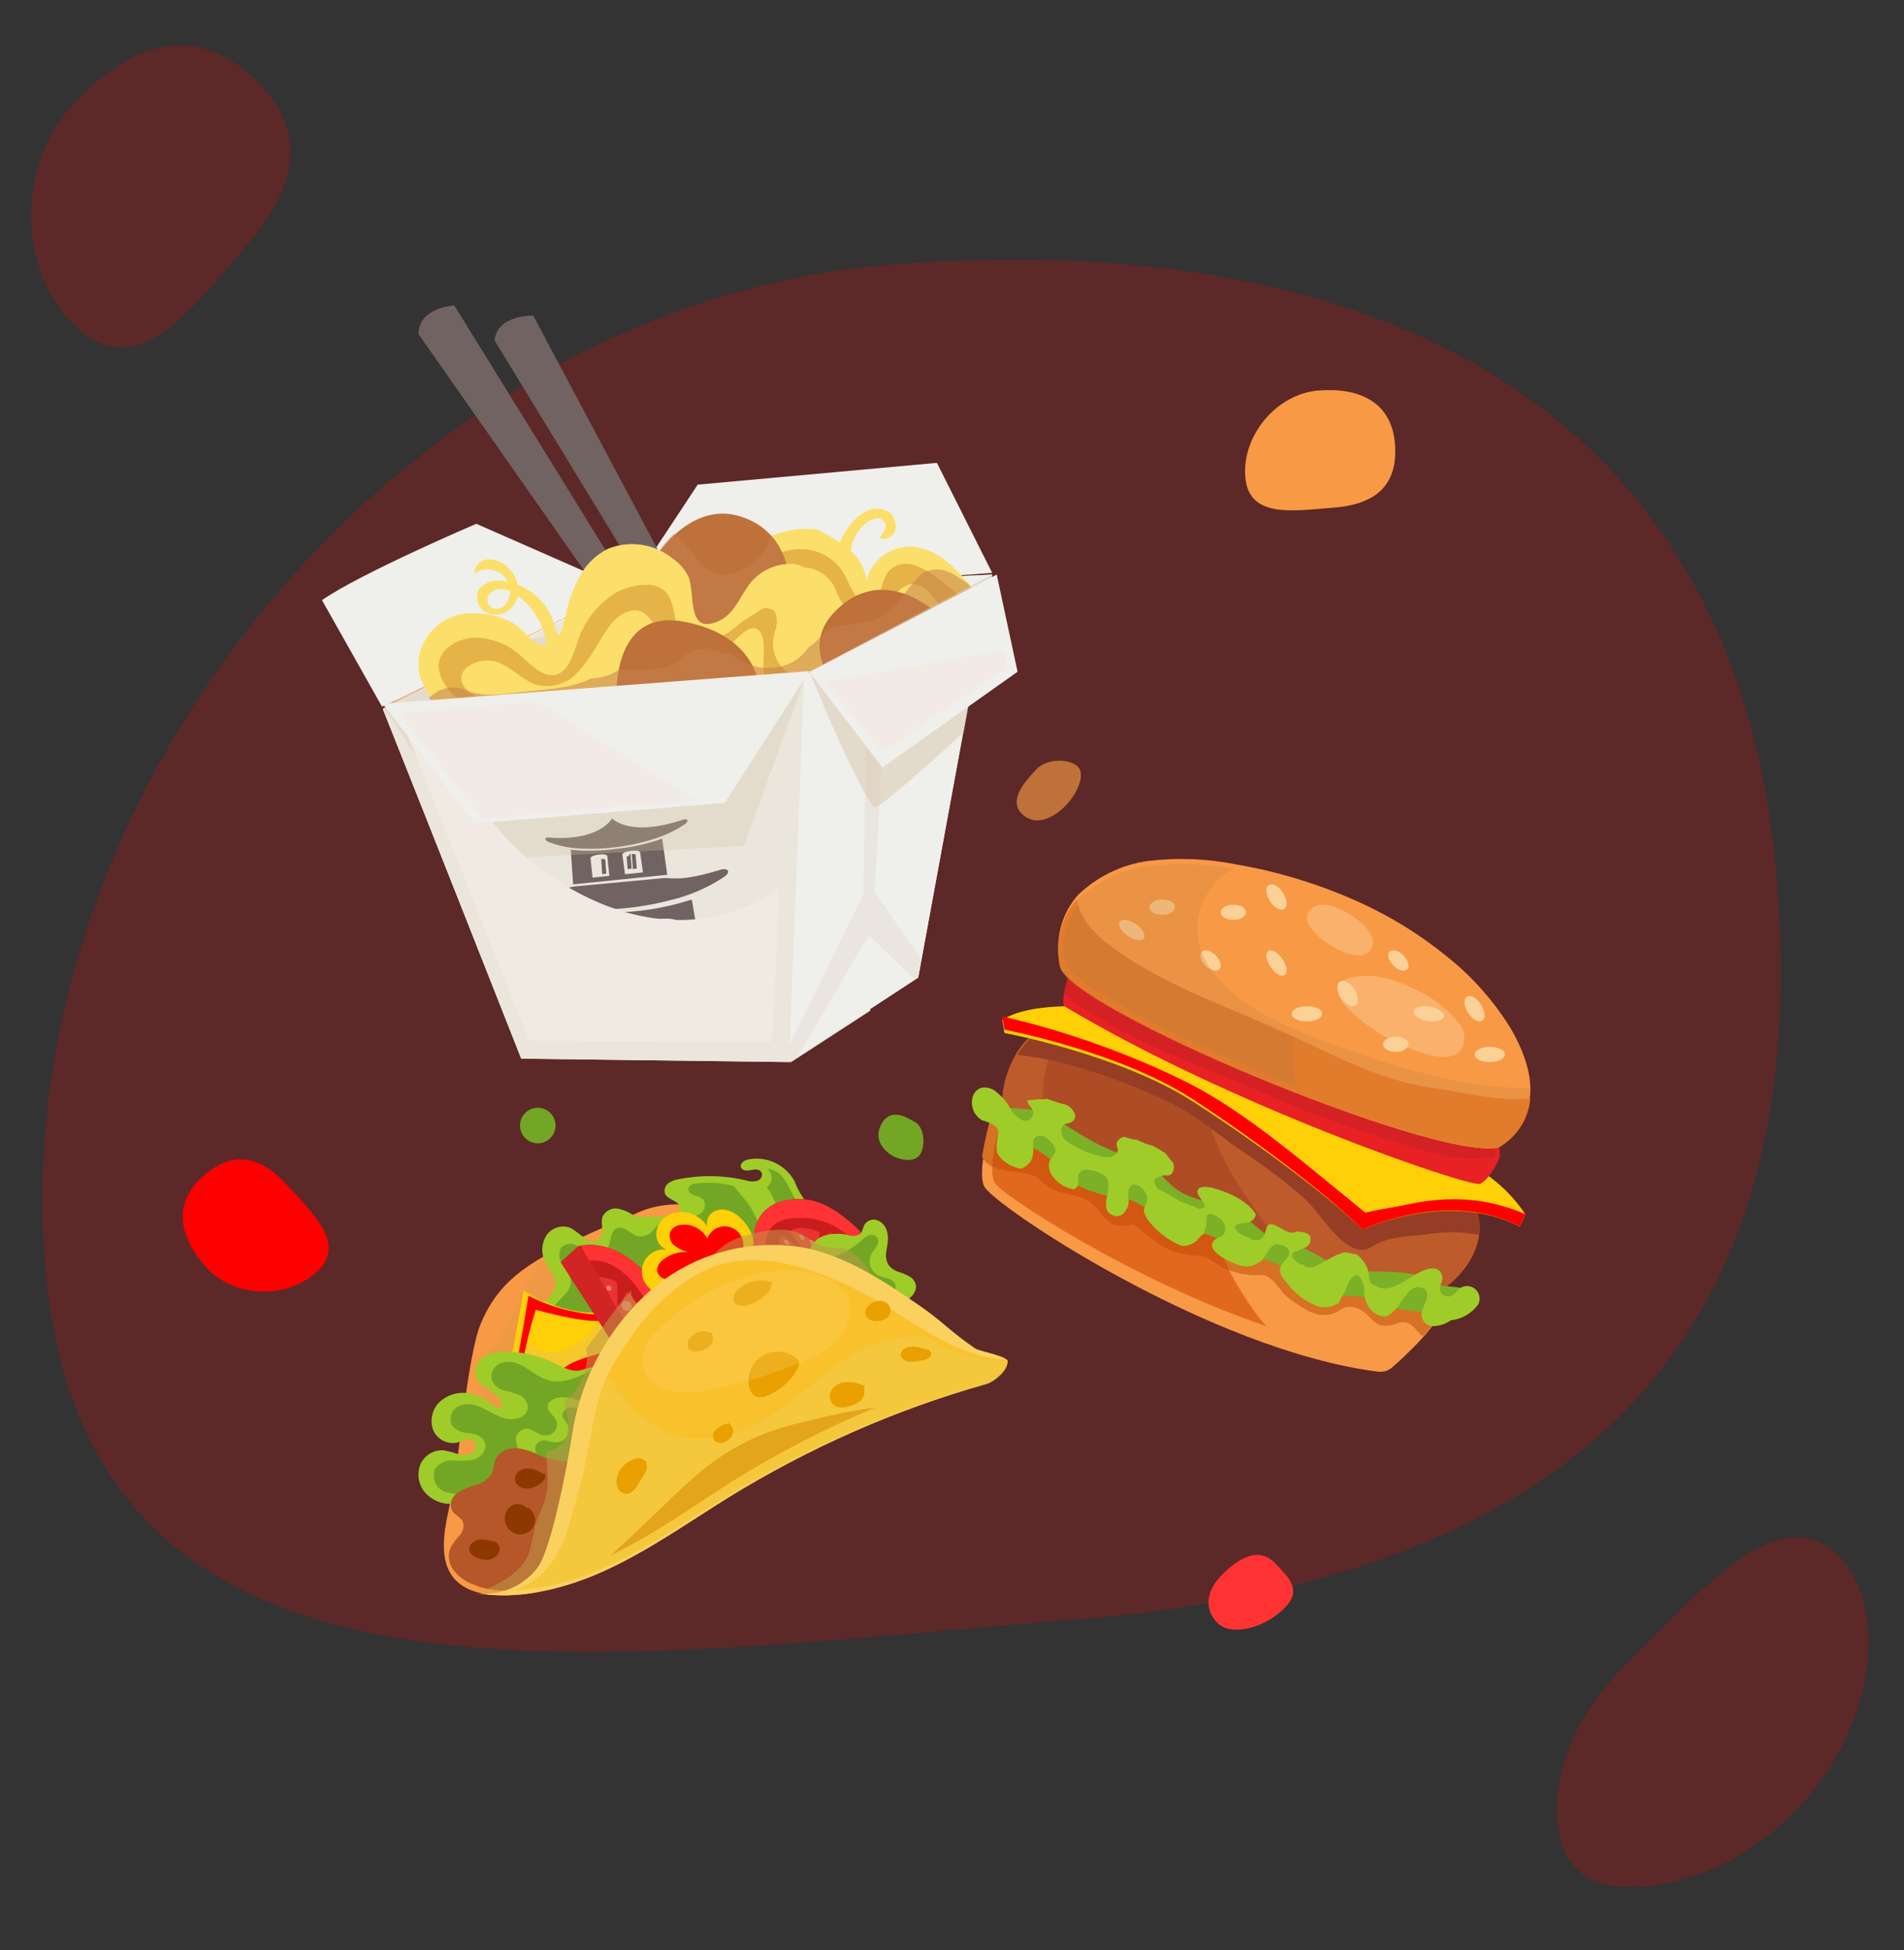 <svg width="375" height="384" viewBox="0 0 375 384" fill="none" xmlns="http://www.w3.org/2000/svg">
<rect x="0" y="0" width="375" height="384" fill="#333333" stroke="none"/>
<path opacity="0.21" d="M8.849 248.797C1.305 153.496 81.407 59.563 175.328 52.129C269.248 44.695 342.467 78.465 350.011 173.765C357.554 269.066 304.935 311.564 211.015 318.998C117.095 326.432 16.392 344.097 8.849 248.797Z" fill="url(#paint0_linear_15_2742)"/>
<path d="M245.264 93.894C244.612 85.659 251.533 77.543 259.648 76.901C267.763 76.259 274.089 79.176 274.741 87.411C275.393 95.645 270.846 99.317 262.731 99.959C254.616 100.602 245.915 102.128 245.264 93.894Z" fill="#F89945"/>
<path opacity="0.21" d="M15.652 64.941C3.813 54.708 2.889 33.921 13.565 21.57C24.241 9.22 37.094 4.222 48.933 14.456C60.771 24.689 59.179 36.095 48.503 48.446C37.827 60.797 27.49 75.174 15.652 64.941Z" fill="url(#paint1_linear_15_2742)"/>
<path opacity="0.21" d="M361.79 306.124C372.855 317.189 368.689 341.569 353.279 356.978C337.87 372.388 317.415 374.646 310.737 368.26C304.059 361.874 304.377 343.644 319.787 328.235C335.196 312.825 350.725 295.059 361.79 306.124Z" fill="url(#paint2_linear_15_2742)"/>
<path d="M62.323 250.524C56.351 255.939 45.983 255.468 40.679 249.619C35.374 243.77 33.879 237.169 39.851 231.753C45.823 226.338 51.352 227.638 56.657 233.487C61.961 239.336 68.296 245.108 62.323 250.524Z" fill="url(#paint3_linear_15_2742)"/>
<path d="M195.95 218.146C195.95 218.146 192.216 229.956 193.812 233.581C195.408 237.206 238.177 265.917 271.45 270.122C271.942 270.18 272.439 270.134 272.912 269.987C273.385 269.84 273.822 269.595 274.195 269.268C276.94 266.868 283.467 260.842 284.377 256.959C285.542 252.029 260.12 258.039 195.95 218.146Z" fill="#F89945"/>
<path d="M205.147 232.596C208.349 236.105 212.926 234.359 215.711 237.643C218.496 240.927 219.025 241.872 222.834 241.183C223.538 241.055 224.162 241.76 224.611 242.144C228.18 245.124 230.165 246.79 235.703 247.303C236.866 247.287 237.998 247.678 238.904 248.408C241.682 250.418 245.093 251.357 248.507 251.051C248.749 251.04 248.99 251.084 249.212 251.18C251.597 252.317 251.821 254.191 254.014 255.793C257.391 258.212 260.512 260.423 264.401 257.684C265.03 257.351 265.755 257.249 266.45 257.395C270.484 258.1 269.923 262.554 275.189 260.599C277.91 259.622 278.743 262.025 280.183 263.146C282.037 261.347 283.469 259.158 284.377 256.739C285.545 251.836 260.048 257.812 195.688 218.146C194.712 221.295 193.952 224.506 193.415 227.758C195.4 231.956 202.394 229.617 205.147 232.596Z" fill="#D77124"/>
<path opacity="0.55" d="M247.192 258.418C244.043 253.99 239.937 247.603 239.58 241.858C224.984 235.612 210.851 228.357 197.287 220.146C197.287 220.146 194.317 229.775 195.859 232.84C197.092 235.279 223.448 252.401 249.415 261.146C248.587 260.264 247.873 259.365 247.192 258.418Z" fill="#CD4200"/>
<path d="M244.047 214.258C244.047 214.258 205.896 201.461 202.355 204.66C198.813 207.859 196.189 216.066 198.008 219.537C199.827 223.008 236.513 240.044 242.325 243.244C264.603 255.529 282.294 253.833 283.293 254.137C284.291 254.441 293.885 247.147 290.81 238.301C287.945 229.999 250.55 217.761 244.047 214.258Z" fill="#BE5B2A"/>
<path d="M245.736 235.942C242.591 231.647 240.096 226.916 238.33 221.9C237.457 218.508 236.85 215.053 236.514 211.568C228.481 209.057 215.918 205.298 208.351 204.146C204.512 211.712 204.19 219.213 208.866 226.538C220.561 233.127 237.944 241.652 242.169 242.948C244.049 243.523 248.354 244.691 253.415 246.146C250.615 242.931 248.049 239.521 245.736 235.942Z" fill="#AE4D25"/>
<path d="M228.873 216.384C234.85 218.975 239.385 223.07 244.689 226.748C249.121 229.622 253.326 232.83 257.267 236.345C260.36 239.304 265.535 248.517 270.086 245.574C273.499 243.335 277.617 243.527 281.463 242.999C284.734 242.493 288.068 242.558 291.317 243.191C291.544 241.527 291.374 239.834 290.821 238.248C287.969 229.995 250.761 217.759 244.272 214.257C244.272 214.257 206.296 201.461 202.771 204.66C201.835 205.554 201.041 206.584 200.415 207.715C210.446 208.866 219.515 212.257 228.873 216.384Z" fill="#953E25"/>
<path d="M196.433 218.152C199.279 218.108 202.122 218.336 204.924 218.832C207.892 219.56 214.404 225.605 222.479 227.789C230.555 229.973 227.986 234.309 237.45 236.572C246.914 238.835 247.744 243.25 250.967 243.63C254.191 244.009 262.043 248.456 263.607 249.738C265.171 251.02 277.476 249.5 280.541 251.811C283.605 254.121 288.281 252.697 288.393 254.438C288.504 256.178 288.393 260.103 283.222 258.932C278.051 257.761 275.019 258.441 273.359 256.542C271.699 254.643 257.271 255.704 256.681 253.156C256.09 250.608 251.079 248.567 246.531 247.19C241.982 245.813 240.993 243.677 235.359 242.443C229.725 241.208 223.453 235.701 220.708 235.78C217.963 235.86 210.494 233.533 209.44 231.176C208.387 228.818 202.849 225.083 200.902 225.21C198.955 225.336 196.162 219.339 196.433 218.152Z" fill="#7BB027"/>
<path d="M202.284 216.812C202.284 216.684 202.284 216.54 202.46 216.716C202.983 216.593 203.521 216.55 204.057 216.588V216.443C204.711 216.556 205.446 216.443 206.069 216.443C206.062 216.406 206.062 216.368 206.069 216.331C207.396 216.834 208.75 217.262 210.125 217.615C211.354 218.272 212.616 220.053 210.987 220.984C210.236 221.401 209.39 221.112 209.071 222.139C209.003 222.534 209.021 222.939 209.122 223.327C209.224 223.714 209.408 224.075 209.661 224.385C211.191 225.595 212.929 226.514 214.787 227.096C216.209 227.594 219.115 228.701 220.057 226.888C220.44 226.423 219.77 225.701 219.929 225.091C220.051 224.755 220.266 224.462 220.549 224.245C220.832 224.029 221.172 223.899 221.526 223.872C222.314 224.187 223.142 224.393 223.985 224.481C224.965 224.976 225.992 225.369 227.051 225.652C227.922 226.092 228.764 226.585 229.574 227.128C229.989 227.658 230.389 228.316 230.836 228.733C231.283 229.15 231.411 230.61 230.644 231.252C230.181 231.637 229.494 231.38 229.047 231.476C228.493 231.643 227.957 231.869 227.45 232.15C227.383 232.423 227.374 232.707 227.423 232.983C227.473 233.26 227.58 233.523 227.738 233.755C227.882 233.899 227.977 233.915 228.089 234.188C230.181 234.91 231.874 236.658 234.029 237.156C234.147 237.279 234.293 237.371 234.455 237.424C234.616 237.477 234.788 237.49 234.956 237.461C235.419 237.754 235.925 237.97 236.457 238.102V237.942C236.507 238.017 236.58 238.073 236.664 238.102C236.68 238.076 236.688 238.045 236.688 238.014C236.688 237.983 236.68 237.953 236.664 237.926C238.261 237.926 236.169 235.776 235.978 235.247C235.291 233.418 237.574 233.642 238.74 233.899C241.678 234.685 245.718 236.354 247.363 239.177C247.227 239.718 246.889 240.186 246.42 240.484C245.95 240.783 245.385 240.889 244.84 240.782C244.505 240.942 243.802 241.071 243.371 241.295C243.371 241.295 243.211 241.648 243.148 241.744C243.294 241.99 243.471 242.217 243.674 242.418C244.042 243.108 245.271 243.397 245.766 243.638C245.859 243.703 245.961 243.751 246.07 243.782C246.332 243.966 246.617 244.117 246.916 244.231V244.071C247.331 244.279 248.194 244.392 248.513 243.782C249.79 243.076 248.736 240.3 251.116 241.279C252.473 241.825 253.974 243.349 255.427 242.482C256.481 242.643 257.28 242.595 258.046 243.365C258.525 245.707 256.577 245.803 254.852 246.574L254.677 246.67C254.677 246.862 254.533 247.055 254.469 247.247C254.405 247.44 254.549 247.456 254.565 247.568C254.581 247.527 254.581 247.481 254.565 247.44C254.741 248.114 256.162 249.205 256.705 249.044C257.966 250.504 260.473 248.579 261.783 247.905C262.644 247.385 263.567 246.975 264.529 246.686C265.599 246.445 266.222 247.023 267.116 246.975C268.196 247.737 269.003 248.828 269.416 250.087C269.719 251.13 269.416 252.815 270.789 253.103C274.286 255.574 278.486 249.895 282.079 249.782C282.314 249.756 282.552 249.776 282.779 249.842C283.006 249.909 283.218 250.02 283.402 250.169C283.586 250.318 283.739 250.503 283.852 250.712C283.965 250.921 284.035 251.15 284.059 251.387C284.187 252.301 283.516 253.087 283.628 253.97C283.664 254.186 283.743 254.392 283.861 254.576C283.979 254.759 284.134 254.917 284.315 255.039C284.495 255.16 284.699 255.244 284.913 255.283C285.128 255.323 285.348 255.318 285.56 255.269C286.566 255.061 286.885 254.018 287.7 253.585C288.164 253.315 288.703 253.203 289.235 253.268C289.768 253.332 290.265 253.568 290.652 253.941C291.04 254.314 291.296 254.803 291.382 255.335C291.469 255.867 291.382 256.412 291.133 256.89C290.501 257.76 289.694 258.487 288.764 259.024C287.834 259.56 286.802 259.893 285.736 260.002C284.624 260.797 283.282 261.197 281.919 261.141C281.562 261.08 281.223 260.936 280.931 260.721C280.638 260.507 280.398 260.227 280.231 259.903C280.064 259.58 279.974 259.222 279.968 258.858C279.961 258.494 280.039 258.133 280.195 257.804C280.61 256.601 281.712 254.964 280.706 253.922C280.454 253.742 280.17 253.615 279.869 253.546C279.568 253.477 279.257 253.469 278.953 253.521C278.649 253.573 278.358 253.685 278.097 253.85C277.836 254.015 277.61 254.23 277.432 254.483C276.667 255.266 276.007 256.145 275.468 257.098C274.866 257.902 274.131 258.597 273.296 259.152C273.057 259.152 273.041 259.152 272.945 259.264C270.118 259.264 268.362 256.424 268.713 253.52C268.266 252.349 267.691 249.814 266.014 251.916C265.529 252.658 265.158 253.47 264.913 254.323C264.457 255.031 264.051 255.771 263.699 256.537C262.965 257.051 262.105 257.352 261.213 257.409C260.32 257.465 259.429 257.275 258.637 256.858C256.609 255.94 254.849 254.515 253.527 252.718C252.409 251.355 251.435 250.312 252.681 248.691C253.032 248.21 253.958 247.408 253.942 246.702C253.91 246.299 253.728 245.923 253.432 245.65C253.136 245.376 252.748 245.225 252.345 245.226C250.413 244.279 249.711 246.83 248.705 248.001C248.021 248.693 247.137 249.151 246.18 249.309C245.222 249.468 244.24 249.319 243.371 248.884C242.014 248.386 237.878 246.525 238.852 244.616C239.267 243.766 240.561 243.718 241.072 243.012C241.302 242.549 241.374 242.023 241.276 241.515C241.178 241.007 240.915 240.546 240.529 240.204C240.018 239.611 237.702 238.215 237.702 239.771C237.495 240.172 237.702 240.862 237.59 241.375C237.393 241.899 237.227 242.435 237.095 242.98C236.409 243.269 236.01 244.103 235.499 244.488C234.855 244.981 234.085 245.281 233.279 245.354C233.099 245.332 232.916 245.332 232.736 245.354C230.41 244.389 228.339 242.895 226.684 240.99C226.098 240.344 225.638 239.593 225.327 238.776C225.119 237.733 225.981 236.995 225.949 235.969C225.949 234.22 222.899 231.845 222.277 234.364C221.973 235.648 222.66 236.546 222.021 237.846C221.606 238.664 221.127 239.45 220.105 239.45V239.546C215.187 238.856 220.217 233.402 217.374 231.38C216.464 230.738 214.069 229.968 213.031 230.578C211.434 231.508 213.398 233.434 211.434 234.236L211.051 234.108C208.959 233.674 206.26 231.541 206.611 229.054C206.755 228.091 207.857 227.449 207.873 226.535C207.69 225.658 207.175 224.887 206.436 224.385C206.214 224.104 205.919 223.89 205.584 223.768C205.248 223.646 204.885 223.621 204.536 223.695C203.466 223.872 203.45 224.481 203.498 225.46C203.625 227.786 203.37 228.974 201.214 230.161C200.301 230.044 199.421 229.742 198.628 229.274C197.834 228.805 197.144 228.179 196.599 227.433C195.865 226.15 196.599 223.968 196.599 222.62C196.424 221.593 194.252 220.791 193.406 220.599C189.845 218.465 191.346 212.464 195.657 214.598C197.153 215.634 198.366 217.029 199.186 218.657C199.985 219.78 201.981 221.866 203.242 219.973C204.248 218.497 202.252 217.871 202.348 216.524C202.444 216.54 202.06 216.844 202.284 216.812Z" fill="#9FCC29"/>
<path d="M217.823 198.524C217.823 198.524 203.813 196.767 197.415 200.834L197.831 203.413C197.831 203.413 220.35 207.59 234.825 216.83C249.299 226.071 264.285 237.748 268.3 242.146C268.3 242.146 285.189 234.235 299.279 241.529L300.415 239.14C297.93 235.35 294.57 232.199 290.611 229.947C284.485 226.656 239.863 213.429 217.823 198.524Z" fill="#FFCF08"/>
<path d="M274.697 237.675C271.498 238.205 268.875 238.785 268.875 238.785C254.481 227.01 243.829 217.873 232.234 212.372C221.106 207.031 209.43 202.931 197.415 200.146L197.831 202.768C197.831 202.768 220.35 207.015 234.825 216.409C249.299 225.803 264.285 237.675 268.3 242.146C268.3 242.146 285.189 234.104 299.279 241.519L300.415 239.09C288.532 233.975 278.903 236.951 274.697 237.675Z" fill="url(#paint4_linear_15_2742)"/>
<path d="M294.292 224.124C294.732 224.635 295.055 225.234 295.239 225.88C295.423 226.525 295.463 227.203 295.358 227.865C294.776 229.68 292.612 232.896 291.417 233.135C288.832 233.629 242.379 217.787 209.558 198.107C209.558 198.107 208.702 197.009 211.174 190.146C211.174 190.146 219.508 198.521 256.302 214.029C285.489 226.241 294.292 224.124 294.292 224.124Z" fill="#E72124"/>
<g style="mix-blend-mode:multiply" opacity="0.55">
<path d="M251.77 216.543C259.271 219.685 266.929 222.437 274.716 224.791C281.58 227.099 287.517 228.898 294.381 227.831C294.458 227.188 294.403 226.536 294.219 225.915C294.034 225.293 293.725 224.716 293.309 224.217C293.309 224.217 284.589 226.271 255.723 214.028C219.272 198.585 211.015 190.146 211.015 190.146C210.325 191.95 209.79 193.809 209.415 195.703C221.912 205.303 237.625 210.095 251.77 216.543Z" fill="#C42124"/>
</g>
<path d="M267.723 177.674C259.947 174.144 251.747 171.631 243.327 170.198C237.67 169.071 231.871 168.848 226.144 169.538C220.963 170.255 216.14 172.584 212.36 176.195C210.736 178.019 209.563 180.199 208.937 182.559C208.31 184.919 208.247 187.392 208.753 189.781C210.363 198.158 281.717 228.465 294.922 226.005C294.922 226.005 300.51 223.465 301.363 215.522C301.766 211.358 299.753 206.357 297.724 202.82C294.36 197.284 290.042 192.385 284.97 188.35C279.709 184.06 273.911 180.471 267.723 177.674Z" fill="#F89945"/>
<path d="M282.4 214.288C271.004 212.7 261.642 207.126 251.296 202.553C240.659 197.789 229.295 193.883 219.788 187.087C215.575 184.054 212.718 181.085 212.072 177.146C210.55 178.939 209.461 181.048 208.885 183.314C208.309 185.58 208.262 187.944 208.747 190.231C210.361 198.504 281.884 228.436 295.12 226.007C296.891 225.01 298.39 223.605 299.486 221.912C300.583 220.219 301.245 218.289 301.415 216.289C295.152 216.971 289.18 215.288 282.4 214.288Z" fill="#E8761F"/>
<g style="mix-blend-mode:screen" opacity="0.32">
<path d="M268.21 181.835C266.229 179.931 260.12 176.141 257.839 179.46C255.875 182.324 261.268 185.747 263.099 186.76C265.18 187.931 268.759 189.101 270.058 186.935C271.04 185.276 269.858 183.39 268.21 181.835Z" fill="#FDE5C1"/>
</g>
<g style="mix-blend-mode:screen" opacity="0.32">
<path d="M281.586 196.385C276.756 193.487 270.982 191.147 265.852 192.58C261.636 193.726 263.697 196.974 266.01 199.107C269.61 202.496 273.848 205.117 278.471 206.812C281.523 207.847 287.046 209.742 288.32 205.539C288.447 204.897 288.447 204.236 288.32 203.593C288.193 202.951 287.942 202.341 287.581 201.798C285.921 199.643 283.89 197.809 281.586 196.385Z" fill="#FDE5C1"/>
</g>
<path d="M245.415 179.584C245.415 180.428 244.347 181.146 242.967 181.146C241.588 181.146 240.445 180.553 240.416 179.709C240.386 178.865 241.499 178.146 242.878 178.146C244.258 178.146 245.4 178.756 245.415 179.584Z" fill="#FBD198"/>
<path d="M260.415 199.592C260.415 200.431 259.115 201.146 257.46 201.146C255.804 201.146 254.433 200.54 254.415 199.701C254.397 198.862 255.715 198.146 257.371 198.146C259.026 198.146 260.379 198.722 260.415 199.592Z" fill="#FBD198"/>
<path d="M277.415 205.584C277.415 206.428 276.347 207.146 274.952 207.146C273.558 207.146 272.445 206.537 272.416 205.709C272.386 204.881 273.499 204.146 274.878 204.146C276.258 204.146 277.4 204.756 277.415 205.584Z" fill="#FBD198"/>
<path d="M231.415 178.584C231.415 179.428 230.347 180.146 228.967 180.146C227.588 180.146 226.445 179.537 226.416 178.709C226.386 177.881 227.499 177.146 228.878 177.146C230.258 177.146 231.4 177.693 231.415 178.584Z" fill="#FBD198"/>
<path d="M296.415 207.584C296.415 208.428 295.133 209.146 293.46 209.146C291.787 209.146 290.451 208.537 290.416 207.709C290.38 206.881 291.715 206.146 293.371 206.146C295.026 206.146 296.326 206.771 296.415 207.584Z" fill="#FBD198"/>
<path d="M267.038 197.915C266.408 198.506 265.149 197.915 264.259 196.716C263.368 195.516 263.138 193.969 263.783 193.378C264.428 192.787 265.671 193.378 266.577 194.577C267.483 195.777 267.682 197.341 267.038 197.915Z" fill="#FBD198"/>
<path d="M284.389 200.224C284.154 200.998 282.577 201.349 281 201.028C279.423 200.706 278.209 199.844 278.444 199.069C278.68 198.295 280.257 197.944 281.834 198.265C283.411 198.587 284.607 199.464 284.389 200.224Z" fill="#FBD198"/>
<path d="M240.072 190.962C239.422 191.433 238.171 190.962 237.259 190.006C236.347 189.049 236.146 187.802 236.795 187.331C237.444 186.86 238.696 187.331 239.592 188.301C240.489 189.271 240.659 190.491 240.072 190.962Z" fill="#FBD198"/>
<path d="M253.082 191.987C252.474 192.471 251.226 191.815 250.306 190.519C249.387 189.223 249.14 187.789 249.748 187.306C250.356 186.822 251.604 187.478 252.524 188.774C253.443 190.07 253.69 191.504 253.082 191.987Z" fill="#FBD198"/>
<path d="M225.233 184.85C224.704 185.426 223.259 185.138 221.972 184.194C220.685 183.25 220.086 182.019 220.597 181.443C221.108 180.867 222.571 181.155 223.858 182.099C225.145 183.042 225.744 184.274 225.233 184.85Z" fill="#FBD198"/>
<path d="M277.02 190.984C276.361 191.408 275.111 190.984 274.222 189.91C273.333 188.835 273.152 187.733 273.811 187.309C274.469 186.885 275.719 187.309 276.608 188.383C277.497 189.457 277.678 190.56 277.02 190.984Z" fill="#FBD198"/>
<path d="M292.03 200.944C291.372 201.474 290.121 200.944 289.233 199.601C288.344 198.258 288.146 196.879 288.805 196.349C289.463 195.819 290.73 196.349 291.602 197.692C292.474 199.035 292.688 200.414 292.03 200.944Z" fill="#FBD198"/>
<path d="M253.02 178.944C252.361 179.473 251.111 178.944 250.222 177.606C249.333 176.268 249.152 174.877 249.811 174.349C250.469 173.82 251.719 174.349 252.608 175.687C253.497 177.025 253.678 178.416 253.02 178.944Z" fill="#FBD198"/>
<g style="mix-blend-mode:multiply" opacity="0.35">
<path d="M301.334 214.24C289.201 214.524 275.554 210.338 264.904 206.5C257.202 203.736 248.792 200.735 242.54 195.333C236.289 189.93 233.469 182.854 238.077 175.525C239.28 173.673 240.943 172.151 242.911 171.102C237.389 170.061 231.736 169.869 226.154 170.534C220.97 171.238 216.144 173.526 212.362 177.073C210.737 178.866 209.564 181.007 208.937 183.325C208.31 185.644 208.247 188.074 208.753 190.42C210.364 198.65 281.757 228.424 294.969 226.007C294.969 226.007 300.56 223.512 301.414 215.709C301.42 215.218 301.393 214.727 301.334 214.24Z" fill="#D48745"/>
</g>
<g style="mix-blend-mode:multiply" opacity="0.32">
<path d="M254.863 204.442L251.028 202.668C240.678 197.978 229.662 193.908 220.303 187.395C216.127 184.497 213.283 181.696 212.487 178.146C211.112 179.698 210.154 181.575 209.705 183.601C209.256 185.627 209.33 187.734 209.92 189.723C211.041 193.94 233.642 205.338 255.415 214.146C254.79 210.952 254.604 207.687 254.863 204.442Z" fill="#BA773D"/>
</g>
<path d="M182.415 260.799C182.415 260.799 145.577 230.266 126.063 238.606C106.549 246.947 99.078 250.322 94.715 260.591C92.042 266.858 90.367 287.91 88.951 294.74C87.534 301.57 82.51 316.516 103.86 313.848C125.209 311.18 161.13 261.041 182.415 260.799Z" fill="#F89945"/>
<g style="mix-blend-mode:multiply" opacity="0.35">
<path d="M143.799 238.163H142.834H142.705C142.576 238.509 142.334 238.801 142.018 238.989C141.702 239.178 141.331 239.252 140.967 239.199C134.805 238.568 130.67 239.992 124.765 242.079C121.901 243.082 117.186 245.833 114.033 245.073C113.912 245.024 113.798 244.958 113.695 244.878C112.987 245.073 112.279 245.251 111.603 245.493C106.374 247.257 105.167 249.798 102.818 254.668C101.209 258.034 97.798 265.995 93.759 268.196C93.999 270.51 94.353 272.811 94.821 275.089C95.394 277.911 95.503 280.808 95.143 283.665C94.628 286.756 93.26 289.782 89.817 289.669C89.672 290.672 89.544 291.578 89.415 292.403C90.743 294.743 91.581 297.331 91.877 300.008C92.005 302.905 91.105 305.785 91.394 308.407C93.357 309.62 93.856 311.433 94.355 313.601C97.5 314.265 100.739 314.341 103.912 313.827C125.215 311.125 161.144 260.655 182.415 260.429C182.415 260.38 162.206 243.487 143.799 238.163Z" fill="#E09945"/>
</g>
<path d="M107.04 257.021C106.685 257.713 106.476 258.474 106.426 259.253C106.377 260.033 106.489 260.814 106.754 261.547C107.019 262.28 107.432 262.948 107.966 263.509C108.5 264.069 109.143 264.509 109.854 264.801C111.201 265.206 112.625 265.272 114.003 264.995C120.49 264.071 126.292 260.603 132.111 257.556C137.93 254.509 144.273 251.753 150.775 252.402C152.556 252.58 154.305 253.017 156.101 253.05C157.9 253.198 159.683 252.616 161.061 251.429C162.402 249.768 163.158 247.696 163.208 245.546C163.51 243.293 163.7 240.683 162.158 239.062C161.204 238.074 159.79 237.669 158.804 236.712C157.807 235.44 157.008 234.019 156.435 232.498C155.533 230.925 154.172 229.679 152.542 228.932C150.912 228.185 149.094 227.976 147.341 228.333C146.61 228.495 145.752 229.03 145.911 229.775C146.069 230.521 147.071 230.586 147.802 230.44C148.534 230.294 149.392 230.116 149.885 230.732C150.378 231.347 149.885 232.352 149.106 232.547C148.369 232.728 147.596 232.689 146.88 232.433C142.552 231.41 138.06 231.333 133.701 232.206C132.954 232.305 132.24 232.583 131.618 233.017C131.314 233.246 131.088 233.565 130.971 233.932C130.854 234.298 130.853 234.692 130.966 235.059C131.507 236.34 133.701 236.372 133.907 237.75C133.931 238.093 133.847 238.436 133.667 238.727C133.487 239.018 133.22 239.244 132.906 239.37C132.275 239.603 131.602 239.692 130.935 239.63L125.02 239.516C124.035 238.761 122.893 238.245 121.682 238.009C121.074 237.907 120.45 238.01 119.905 238.303C119.36 238.595 118.923 239.061 118.661 239.63C118.2 240.991 119.122 242.742 118.2 243.828C117.767 244.194 117.221 244.394 116.658 244.394C116.095 244.394 115.55 244.194 115.116 243.828C114.253 243.086 113.34 242.409 112.382 241.802C111.538 241.47 110.609 241.436 109.744 241.707C108.879 241.977 108.128 242.535 107.612 243.293C107.126 244.058 106.847 244.942 106.805 245.853C106.764 246.764 106.96 247.671 107.374 248.479C108.089 249.97 109.456 251.283 109.377 252.936C109.297 254.59 107.866 255.595 107.04 257.021Z" fill="#9FCC29"/>
<path d="M156.928 236.522C156.023 235.299 155.499 233.834 154.689 232.546C154.328 231.871 153.806 231.299 153.171 230.883C152.535 230.467 151.806 230.219 151.051 230.163C151.3 230.337 151.51 230.562 151.667 230.824C151.824 231.086 151.924 231.379 151.962 231.683C151.999 231.987 151.973 232.296 151.885 232.589C151.796 232.882 151.647 233.152 151.448 233.383C151.316 233.534 151.166 233.669 151.004 233.785C151.396 234.289 151.741 234.828 152.036 235.395C152.672 236.748 153.227 238.132 153.752 239.517C154.53 241.578 155.642 243.928 154.721 246.101C153.799 248.275 150.94 247.486 150.988 245.731C150.931 245.64 150.883 245.543 150.845 245.441C150.263 242.799 149.283 240.263 147.938 237.923C146.953 236.313 145.651 235.073 144.586 233.608C142.178 232.939 139.665 232.748 137.184 233.045C136.565 233.045 135.802 233.351 135.596 233.979C135.389 234.606 136.057 235.154 136.66 235.379C137.293 235.498 137.894 235.75 138.423 236.12C138.593 236.344 138.713 236.601 138.777 236.875C138.841 237.15 138.847 237.435 138.794 237.711C138.742 237.988 138.632 238.251 138.472 238.481C138.313 238.712 138.106 238.906 137.867 239.05C136.867 239.596 135.716 239.788 134.595 239.597C133.903 239.541 133.207 239.541 132.514 239.597C132.295 239.65 132.072 239.688 131.847 239.71C131.64 239.752 131.437 239.817 131.244 239.903C130.297 240.467 129.466 241.21 128.798 242.093C128.457 242.532 128.023 242.888 127.528 243.133C127.033 243.379 126.489 243.507 125.938 243.509C124.35 243.3 122.984 241.207 121.443 241.9C119.902 242.592 120.49 245.457 119.108 246.729C118.677 247.024 118.172 247.189 117.653 247.207C117.133 247.224 116.619 247.092 116.17 246.826C115.232 246.391 114.422 245.683 113.453 245.216C112.988 244.976 112.462 244.886 111.946 244.958C111.429 245.03 110.946 245.261 110.562 245.618C110.247 246.153 110.105 246.775 110.156 247.396C110.207 248.017 110.449 248.606 110.848 249.08C111.674 250.025 112.225 251.184 112.437 252.428C112.437 254.859 109.26 256.067 108.529 258.385C108.32 259.351 108.399 260.357 108.756 261.277C109.112 262.197 109.73 262.989 110.531 263.553C111.405 264.249 112.387 264.793 113.437 265.163L114.057 265.083C120.538 264.165 126.335 260.72 132.149 257.693C137.963 254.666 144.301 251.929 150.797 252.573C152.576 252.75 154.323 253.185 156.118 253.217C157.915 253.365 159.697 252.786 161.074 251.607C162.414 249.958 163.169 247.9 163.219 245.763C163.407 244.615 163.46 243.447 163.377 242.286C161.583 240.048 158.644 238.808 156.928 236.522Z" fill="#73A624"/>
<path d="M100.415 269.089C100.415 269.089 102.814 256.141 103.102 254.163C103.102 254.163 111.244 259.54 119.337 258.32L127.415 267.189C127.415 267.189 110.396 274.683 100.415 269.089Z" fill="#FFCF08"/>
<g style="mix-blend-mode:multiply" opacity="0.35">
<path d="M118.923 259.163L118.109 259.258C117.428 260.994 116.312 262.54 114.863 263.756C113.413 264.973 111.675 265.822 109.803 266.228C108.435 266.433 107.036 266.282 105.749 265.791C104.461 265.301 103.331 264.488 102.474 263.437C101.92 266.496 101.415 269.24 101.415 269.24C110.65 274.429 126.415 267.474 126.415 267.474L118.923 259.163Z" fill="#E6B970"/>
</g>
<path d="M104.079 255.163C103.792 257.327 101.415 270.727 101.415 270.727C102.133 271.147 102.069 270.872 102.851 271.163C102.596 267.014 105.531 257.924 105.531 257.924C115.406 260.636 120.639 260.717 119.171 258.957C113.923 258.858 108.764 257.561 104.079 255.163Z" fill="url(#paint5_linear_15_2742)"/>
<path d="M110.433 270.834C110.449 270.943 110.449 271.054 110.433 271.163C116.29 270.809 122.039 269.43 127.415 267.09L123.921 265.163C120.065 266.134 109.93 267.967 110.433 270.834Z" fill="url(#paint6_linear_15_2742)"/>
<path d="M119.397 280.192C119.474 277.953 119.304 275.713 118.889 273.511C118.746 272.525 118.587 271.523 118.445 270.521C118.302 269.519 117.571 269.137 116.746 269.201C115.929 269.37 115.124 269.588 114.333 269.853C112.555 270.235 110.824 269.201 109.189 268.405C106.22 266.958 102.965 266.197 99.664 266.178C98.162 266.085 96.664 266.422 95.346 267.149C94.695 267.532 94.184 268.114 93.887 268.81C93.59 269.505 93.523 270.278 93.695 271.014C94.425 273.336 97.854 273.846 98.712 276.136C98.854 276.518 98.87 277.043 98.505 277.25C98.14 277.456 97.68 277.138 97.346 276.852C95.889 275.51 94.064 274.635 92.107 274.339C91.12 274.204 90.114 274.287 89.162 274.584C88.211 274.881 87.335 275.384 86.599 276.057C85.875 276.75 85.367 277.639 85.136 278.616C84.905 279.592 84.961 280.615 85.297 281.56C85.677 282.484 86.373 283.243 87.26 283.7C88.147 284.158 89.167 284.284 90.139 284.058C91.155 283.771 92.298 283.056 93.155 283.676C93.315 283.843 93.437 284.043 93.512 284.262C93.587 284.481 93.613 284.714 93.589 284.944C93.564 285.174 93.49 285.397 93.372 285.595C93.253 285.794 93.092 285.964 92.901 286.094C92.491 286.338 92.031 286.486 91.555 286.527C91.08 286.569 90.601 286.502 90.155 286.333C89.241 286.009 88.301 285.764 87.345 285.601C86.384 285.541 85.428 285.781 84.609 286.288C83.79 286.795 83.149 287.544 82.773 288.432C82.431 289.331 82.332 290.304 82.485 291.254C82.638 292.203 83.039 293.096 83.646 293.841C84.274 294.57 85.051 295.155 85.925 295.556C86.799 295.956 87.749 296.164 88.71 296.163C90.578 295.999 92.421 295.62 94.203 295.034C99.124 293.904 104.427 294.827 109.237 293.236C111.999 292.265 114.425 290.519 116.226 288.207C118.027 285.895 119.128 283.113 119.397 280.192Z" fill="#9FCC29"/>
<path d="M95.531 284.141C95.973 285.505 94.774 286.936 93.449 287.429C92.082 287.696 90.684 287.757 89.3 287.61C88.612 287.542 87.917 287.657 87.283 287.944C86.648 288.232 86.094 288.683 85.673 289.255C85.347 290.053 85.329 290.952 85.623 291.763C85.917 292.575 86.5 293.237 87.25 293.613C88.801 294.285 90.534 294.343 92.124 293.777C95.073 292.938 97.787 291.245 100.799 290.653C102.818 290.242 104.9 290.357 106.951 290.094C109.029 289.982 110.987 289.046 112.424 287.479C113.351 286.166 113.972 284.645 114.238 283.039C115.23 278.706 115.957 274.312 116.415 269.883C113.781 271.231 110.831 272.629 107.992 271.823C106.865 271.448 105.801 270.893 104.837 270.179C103.862 269.46 102.801 268.874 101.683 268.436C101.118 268.224 100.518 268.134 99.919 268.171C99.32 268.208 98.734 268.371 98.197 268.65C97.668 268.952 97.251 269.431 97.014 270.009C96.776 270.587 96.732 271.232 96.888 271.84C97.122 272.341 97.463 272.78 97.883 273.125C98.304 273.469 98.794 273.71 99.317 273.83C100.361 274.042 101.385 274.35 102.377 274.751C102.859 274.973 103.268 275.341 103.549 275.807C103.83 276.272 103.971 276.815 103.954 277.365C103.857 277.803 103.652 278.207 103.358 278.536C103.065 278.865 102.694 279.107 102.282 279.24C100.906 279.652 99.431 279.511 98.149 278.845C96.84 278.286 95.626 277.48 94.301 276.971C93.649 276.674 92.945 276.52 92.234 276.52C91.523 276.52 90.82 276.674 90.168 276.971C89.552 277.314 89.087 277.892 88.869 278.585C88.652 279.277 88.699 280.03 89.001 280.687C89.435 281.18 89.965 281.571 90.555 281.834C91.145 282.098 91.782 282.228 92.424 282.216C93.733 282.414 95.137 282.858 95.531 284.141Z" fill="#73A624"/>
<path d="M101.415 292.41C101.412 292.833 101.529 293.25 101.753 293.616C101.977 293.982 102.3 294.283 102.688 294.489C103.464 294.91 104.341 295.132 105.233 295.136C107.743 295.287 110.251 294.809 112.506 293.749C115.292 292.464 117.486 290.25 118.672 287.525C119.249 286.169 119.495 284.705 119.392 283.245C119.289 281.785 118.839 280.366 118.076 279.095C117.283 277.84 116.148 276.813 114.792 276.123C113.436 275.432 111.91 275.103 110.374 275.172C109.25 275.267 107.944 275.818 107.861 276.889C107.779 277.961 109.018 278.686 109.514 279.678C109.674 280.032 109.732 280.42 109.682 280.802C109.633 281.184 109.478 281.546 109.233 281.853C108.979 282.153 108.647 282.385 108.271 282.526C107.894 282.667 107.485 282.712 107.085 282.656C105.729 282.467 104.605 281.081 103.266 281.38C102.75 281.521 102.303 281.83 102.001 282.253C101.699 282.676 101.562 283.187 101.613 283.696C101.758 284.69 102.076 285.655 102.556 286.548C103.039 287.447 103.173 288.479 102.936 289.463C102.655 290.519 101.564 291.307 101.415 292.41Z" fill="#9FCC29"/>
<path d="M117.085 279.01C116.254 278.836 115.47 278.487 114.786 277.987C114.101 277.482 113.278 277.195 112.424 277.163C112.004 277.162 111.6 277.32 111.293 277.603C110.986 277.887 110.8 278.275 110.773 278.69C110.773 279.316 111.375 279.789 111.684 280.339C111.896 280.717 112.007 281.142 112.007 281.575C112.007 282.008 111.896 282.433 111.684 282.812C111.457 283.182 111.141 283.49 110.764 283.709C110.387 283.928 109.96 284.05 109.523 284.064C108.897 284.005 108.277 283.893 107.671 283.728C107.331 283.606 106.962 283.595 106.616 283.698C106.27 283.8 105.967 284.009 105.751 284.295C105.534 284.581 105.417 284.928 105.415 285.285C105.413 285.642 105.528 285.99 105.741 286.277C106.36 287.633 107.458 288.719 108.828 289.331C110.188 289.971 111.694 290.25 113.196 290.14C115.026 290.113 116.8 289.509 118.258 288.415C118.981 287.826 119.551 287.076 119.924 286.227C120.297 285.378 120.462 284.453 120.404 283.529C120.322 282.61 119.955 281.737 119.353 281.032C118.751 280.327 117.942 279.823 117.039 279.59L117.085 279.01Z" fill="#73A624"/>
<path d="M148.553 246.224L150.996 251.163L172.415 250.126L171.952 246.076C171.952 246.076 165.355 236.676 158.184 236.198C151.012 235.721 147.674 240.166 148.553 246.224Z" fill="#D12424"/>
<path d="M148.555 246.163H172.415C172.415 246.163 165.689 236.681 158.376 236.2C151.064 235.718 147.66 240.052 148.555 246.163Z" fill="#EA3333"/>
<path d="M154.213 243.459C154.963 243.77 157.475 245.737 157.769 245.786C157.107 244.646 156.372 243.551 155.567 242.508C155.567 242.508 157.084 240.869 161.52 242.656C161.52 242.656 160.704 244.409 161.977 245.36C163.249 246.311 163.216 243.311 163.135 242.885C163.053 242.459 166.152 243.606 167.783 246.032H172.415C172.415 246.032 165.679 236.673 158.356 236.198C151.033 235.723 147.624 240.132 148.57 246.163H153.267C153.365 245.032 153.691 243.229 154.213 243.459Z" fill="#C91D1D"/>
<path d="M156.888 239.853C159.32 239.688 161.753 240.173 163.939 241.258C166.124 242.343 167.985 243.99 169.332 246.032H172.415C172.415 246.032 165.679 236.673 158.356 236.198C151.033 235.723 147.624 240.132 148.57 246.163H150.804C150.543 240.984 153.61 240.001 156.888 239.853Z" fill="#FF3333"/>
<path d="M155.415 244.862C155.415 245.116 155.274 245.236 155.009 245.116C154.864 245.057 154.735 244.967 154.632 244.853C154.529 244.739 154.455 244.604 154.415 244.458C154.415 244.203 154.571 244.099 154.837 244.203C154.98 244.263 155.106 244.354 155.206 244.468C155.306 244.582 155.378 244.717 155.415 244.862Z" fill="#FF7E70"/>
<path d="M158.415 243.844C158.415 244.102 158.281 244.231 158.012 244.127C157.86 244.069 157.727 243.98 157.623 243.867C157.519 243.755 157.448 243.623 157.415 243.482C157.415 243.225 157.549 243.096 157.818 243.199C157.968 243.259 158.1 243.349 158.204 243.461C158.308 243.573 158.38 243.704 158.415 243.844Z" fill="#FF7E70"/>
<path d="M160.415 244.832C160.415 245.088 160.288 245.227 160.007 245.134C159.857 245.067 159.727 244.974 159.625 244.862C159.523 244.75 159.451 244.621 159.415 244.484C159.415 244.228 159.542 244.1 159.823 244.193C159.973 244.258 160.103 244.348 160.205 244.459C160.307 244.569 160.379 244.697 160.415 244.832Z" fill="#FF7E70"/>
<path d="M165.415 244.854C165.415 245.096 165.279 245.233 165.008 245.127C164.862 245.063 164.734 244.972 164.631 244.859C164.529 244.746 164.455 244.615 164.415 244.474C164.415 244.217 164.551 244.095 164.839 244.201C164.984 244.263 165.112 244.354 165.212 244.467C165.312 244.581 165.381 244.713 165.415 244.854Z" fill="#FF7E70"/>
<path d="M114.779 246.351L111.415 249.54L128.474 277.163L132.312 276.541C133.695 273.785 134.415 270.739 134.415 267.65C134.415 264.56 133.695 261.515 132.312 258.758C127.511 249.46 120.371 245.186 114.779 246.351Z" fill="#D12424"/>
<path d="M114.415 246.348L132.273 276.163C133.681 273.438 134.415 270.427 134.415 267.373C134.415 264.319 133.681 261.308 132.273 258.583C127.382 249.423 120.11 245.197 114.415 246.348Z" fill="#EA3333"/>
<path d="M121.484 253.443C121.709 254.389 121.484 257.59 121.645 257.874C121.806 258.158 123.432 255.13 123.432 255.13C123.432 255.13 126.362 257.022 127.699 262.556C127.699 262.556 125.251 261.547 125.187 263.14C125.123 264.732 128.278 264.717 128.665 264.575C129.051 264.433 130.162 268.359 128.794 270.393L132.272 276.163C133.681 273.438 134.415 270.427 134.415 267.373C134.415 264.319 133.681 261.308 132.272 258.583C127.441 249.423 120.115 245.197 114.415 246.348L117.925 252.166C119.165 252.387 121.323 252.781 121.484 253.443Z" fill="#C91D1D"/>
<path d="M127.184 256.707C130.178 261.437 132.69 267.129 129.969 272.332L132.272 276.163C133.681 273.438 134.415 270.427 134.415 267.373C134.415 264.319 133.681 261.308 132.272 258.583C127.441 249.423 120.115 245.197 114.415 246.348L116.025 249.123C121.258 248.792 124.591 252.608 127.184 256.707Z" fill="#FF3333"/>
<path d="M121.062 255.163C120.807 255.163 120.536 254.874 120.456 254.32C120.401 254.105 120.401 253.866 120.458 253.652C120.514 253.437 120.621 253.263 120.759 253.163C121.014 253.163 121.285 253.452 121.38 254.006C121.431 254.225 121.426 254.463 121.367 254.677C121.308 254.89 121.2 255.063 121.062 255.163Z" fill="#FF7E70"/>
<path d="M124.052 258.162C123.907 258.171 123.763 258.134 123.65 258.058C123.537 257.982 123.464 257.872 123.447 257.753C123.398 257.64 123.406 257.515 123.467 257.407C123.529 257.298 123.641 257.215 123.777 257.173C124.039 257.117 124.3 257.298 124.383 257.571C124.432 257.686 124.425 257.811 124.363 257.922C124.301 258.032 124.19 258.118 124.052 258.162Z" fill="#FF7E70"/>
<path d="M125.06 261.156C124.922 261.186 124.782 261.121 124.67 260.976C124.559 260.83 124.485 260.614 124.464 260.375C124.432 260.261 124.415 260.137 124.415 260.01C124.415 259.884 124.431 259.759 124.462 259.645C124.493 259.531 124.539 259.43 124.596 259.351C124.653 259.271 124.719 259.215 124.79 259.186C124.861 259.157 124.935 259.156 125.006 259.182C125.077 259.209 125.144 259.264 125.201 259.341C125.259 259.419 125.306 259.518 125.338 259.631C125.37 259.744 125.388 259.869 125.389 259.995C125.432 260.225 125.422 260.474 125.36 260.691C125.299 260.908 125.191 261.074 125.06 261.156Z" fill="#FF7E70"/>
<path d="M128.062 267.163C127.805 267.163 127.532 267.033 127.452 266.761C127.399 266.647 127.403 266.521 127.463 266.409C127.523 266.298 127.634 266.21 127.773 266.163C127.92 266.159 128.064 266.199 128.177 266.276C128.29 266.353 128.363 266.461 128.383 266.579C128.431 266.691 128.425 266.814 128.365 266.922C128.306 267.031 128.197 267.117 128.062 267.163Z" fill="#FF7E70"/>
<path d="M113.925 245.364L110.415 248.553L128.213 276.163L132.217 275.541C133.662 272.784 134.415 269.737 134.415 266.646C134.415 263.555 133.662 260.508 132.217 257.751C127.208 248.425 119.775 244.153 113.925 245.364Z" fill="#D12424"/>
<path d="M114.415 245.369L132.27 276.163C133.68 273.348 134.415 270.237 134.415 267.081C134.415 263.925 133.68 260.814 132.27 257.999C127.38 248.494 120.125 244.132 114.415 245.369Z" fill="#EA3333"/>
<path d="M121.493 252.682C121.718 253.659 121.493 256.965 121.67 257.258C121.846 257.551 123.439 254.424 123.439 254.424C123.439 254.424 126.383 256.379 127.702 262.094C127.702 262.094 125.257 261.052 125.192 262.697C125.128 264.341 128.281 264.325 128.667 264.195C129.053 264.064 130.163 268.086 128.811 270.187L132.27 276.163C133.68 273.347 134.415 270.234 134.415 267.077C134.415 263.92 133.68 260.807 132.27 257.991C127.444 248.53 120.125 244.166 114.415 245.355L117.938 251.412C119.192 251.591 121.348 251.998 121.493 252.682Z" fill="#C91D1D"/>
<path d="M127.187 256.053C130.195 260.938 132.688 266.833 129.97 272.19L132.27 276.163C133.68 273.347 134.415 270.234 134.415 267.077C134.415 263.92 133.68 260.807 132.27 257.991C127.444 248.53 120.125 244.166 114.415 245.355L116.024 248.237C121.267 247.878 124.597 251.917 127.187 256.053Z" fill="#FF3333"/>
<path d="M120.077 254.163C119.817 254.163 119.526 254.017 119.444 253.75C119.363 253.483 119.444 253.204 119.752 253.168C120.061 253.132 120.287 253.301 120.385 253.581C120.482 253.86 120.336 254.115 120.077 254.163Z" fill="#FF7E70"/>
<path d="M123.711 258.16C123.42 258.18 123.131 258.108 122.902 257.959C122.673 257.809 122.523 257.594 122.481 257.357C122.381 257.125 122.395 256.871 122.521 256.648C122.646 256.425 122.873 256.251 123.152 256.163C123.439 256.167 123.716 256.25 123.939 256.399C124.162 256.547 124.318 256.753 124.382 256.982C124.447 257.212 124.416 257.452 124.294 257.666C124.172 257.879 123.967 258.053 123.711 258.16Z" fill="#FF7E70"/>
<path d="M124.058 260.158C123.99 260.167 123.92 260.164 123.852 260.149C123.785 260.134 123.722 260.108 123.667 260.072C123.611 260.035 123.565 259.99 123.53 259.938C123.495 259.886 123.472 259.828 123.464 259.768C123.432 259.711 123.415 259.649 123.415 259.586C123.415 259.523 123.431 259.461 123.462 259.404C123.493 259.347 123.539 259.296 123.595 259.257C123.652 259.217 123.718 259.189 123.789 259.174C123.859 259.16 123.933 259.159 124.004 259.173C124.075 259.186 124.141 259.213 124.199 259.252C124.256 259.291 124.303 259.34 124.335 259.397C124.367 259.453 124.385 259.515 124.386 259.579C124.409 259.635 124.418 259.695 124.414 259.755C124.41 259.815 124.392 259.874 124.362 259.928C124.331 259.982 124.289 260.03 124.237 260.069C124.184 260.109 124.124 260.139 124.058 260.158Z" fill="#FF7E70"/>
<path d="M128.06 266.163C127.802 266.163 127.528 266.032 127.447 265.755C127.399 265.642 127.405 265.517 127.465 265.407C127.525 265.297 127.634 265.21 127.77 265.163C128.028 265.163 128.302 265.295 128.383 265.571C128.431 265.685 128.425 265.809 128.365 265.919C128.305 266.029 128.196 266.116 128.06 266.163Z" fill="#FF7E70"/>
<path d="M146.581 247.353C147.238 246.996 147.791 246.472 148.189 245.831C148.372 245.34 148.445 244.814 148.404 244.29C148.362 243.766 148.206 243.259 147.947 242.804C147.417 241.63 146.65 240.582 145.697 239.728C144.968 239.021 144.071 238.519 143.093 238.272C142.606 238.146 142.098 238.129 141.604 238.222C141.11 238.316 140.642 238.517 140.232 238.812C139.83 239.12 139.53 239.544 139.369 240.028C139.208 240.513 139.195 241.036 139.332 241.528C138.735 240.61 137.916 239.863 136.953 239.362C135.99 238.86 134.916 238.62 133.835 238.665C132.509 238.733 131.259 239.319 130.347 240.301C129.897 240.781 129.572 241.367 129.401 242.007C129.23 242.647 129.218 243.32 129.366 243.966C129.549 244.599 129.915 245.162 130.417 245.579C130.919 245.997 131.533 246.25 132.179 246.306C131.377 246.007 130.505 245.96 129.676 246.168C128.846 246.377 128.097 246.833 127.524 247.478C126.951 248.123 126.58 248.928 126.459 249.789C126.337 250.649 126.471 251.527 126.843 252.31C127.226 253.034 127.768 253.658 128.425 254.134C129.083 254.611 129.839 254.927 130.636 255.059C132.272 255.318 133.946 255.091 135.458 254.405C136.914 253.723 138.303 252.901 139.605 251.95L146.581 247.353Z" fill="#FFCF08"/>
<path d="M145.757 247.296C146.055 246.866 146.258 246.376 146.353 245.86C146.448 245.344 146.433 244.814 146.309 244.304C146.185 243.795 145.955 243.318 145.633 242.905C145.312 242.492 144.907 242.153 144.445 241.91C143.984 241.668 143.476 241.527 142.956 241.497C142.436 241.467 141.916 241.549 141.43 241.738C140.944 241.927 140.503 242.218 140.138 242.591C139.772 242.965 139.489 243.412 139.309 243.905C138.821 242.986 138.07 242.237 137.154 241.754C136.238 241.272 135.199 241.078 134.172 241.198C133.73 241.225 133.302 241.363 132.927 241.599C132.552 241.836 132.241 242.163 132.023 242.551C131.865 243.022 131.854 243.53 131.989 244.008C132.125 244.485 132.401 244.91 132.781 245.226C133.557 245.844 134.45 246.293 135.405 246.548C133.636 246.438 131.891 247.007 130.521 248.14C130.183 248.375 129.906 248.689 129.713 249.055C129.521 249.421 129.418 249.828 129.415 250.242C129.475 250.577 129.618 250.891 129.831 251.155C130.044 251.42 130.319 251.626 130.632 251.754C131.26 252.008 131.931 252.138 132.608 252.137C135.114 252.247 137.624 252.011 140.068 251.436C141.443 251.145 142.755 250.605 143.94 249.844C145.125 249.071 145.96 247.858 146.263 246.468L145.757 247.296Z" fill="url(#paint7_linear_15_2742)"/>
<path d="M174.975 249.045C175.457 249.704 176.128 250.189 176.894 250.432C177.656 250.661 178.395 250.967 179.099 251.345C179.452 251.53 179.757 251.8 179.986 252.132C180.215 252.465 180.363 252.849 180.415 253.253C180.411 253.642 180.328 254.025 180.173 254.379C180.017 254.732 179.792 255.049 179.511 255.309C178.583 256.24 177.4 256.856 176.121 257.075C174.842 257.293 173.529 257.104 172.358 256.532C171.516 256.041 170.733 255.45 170.026 254.77L167.98 252.878L165.648 250.53C164.04 248.449 161.872 246.901 159.415 246.077C159.704 245.371 160.151 244.746 160.718 244.25C161.286 243.754 161.959 243.402 162.682 243.223C164.132 242.872 165.642 242.872 167.092 243.223C167.47 243.364 167.874 243.416 168.275 243.377C168.675 243.337 169.062 243.207 169.407 242.994C169.899 242.521 169.931 241.722 170.296 241.135C170.527 240.776 170.857 240.495 171.244 240.33C171.631 240.164 172.058 240.121 172.469 240.205C172.878 240.301 173.262 240.486 173.596 240.748C173.93 241.009 174.205 241.342 174.404 241.722C174.784 242.492 174.944 243.358 174.864 244.218C174.864 245.049 174.61 245.849 174.531 246.697C174.412 247.509 174.569 248.338 174.975 249.045Z" fill="#9FCC29"/>
<path d="M160.415 248.394C163.816 248.021 167.025 246.608 169.612 244.341C170.032 243.897 170.53 243.537 171.081 243.279C171.351 243.164 171.649 243.134 171.937 243.192C172.225 243.25 172.488 243.394 172.694 243.606C172.861 243.869 172.95 244.175 172.95 244.488C172.95 244.801 172.861 245.107 172.694 245.371C172.388 245.91 171.936 246.368 171.646 246.923C171.45 247.294 171.332 247.7 171.296 248.118C171.26 248.537 171.309 248.958 171.439 249.356C171.568 249.755 171.777 250.123 172.051 250.438C172.325 250.753 172.659 251.008 173.033 251.189C173.523 251.396 174.031 251.554 174.55 251.662C175.068 251.776 175.55 252.018 175.954 252.365C176.149 252.541 176.291 252.77 176.363 253.025C176.434 253.279 176.432 253.55 176.357 253.803C176.214 254.127 175.978 254.401 175.68 254.588C174.121 255.77 172.181 256.319 170.243 256.125C168.305 255.931 166.508 255.01 165.207 253.542C164.417 252.643 163.836 251.581 163.126 250.617C162.481 249.601 161.53 248.822 160.415 248.394Z" fill="#73A624"/>
<path d="M93.475 312.113C96.92 313.451 100.76 313.513 104.25 312.287C105.979 311.669 107.557 310.716 108.886 309.488C110.214 308.26 111.265 306.782 111.973 305.148C112.774 302.976 113.246 300.705 113.375 298.405L114.415 287.594C111.774 288.045 109.054 287.759 106.577 286.771C105.133 285.939 103.527 285.4 101.858 285.188C101.026 285.1 100.185 285.248 99.44 285.613C98.695 285.979 98.078 286.547 97.666 287.246C97.237 288.148 97.303 289.224 96.858 290.111C96.171 291.24 95.052 292.069 93.739 292.422C92.438 292.76 91.202 293.295 90.076 294.005C89.52 294.374 89.113 294.914 88.921 295.536C88.729 296.158 88.764 296.823 89.02 297.424C89.548 298.357 90.802 298.785 91.214 299.766C91.344 300.211 91.355 300.68 91.249 301.13C91.142 301.581 90.921 301.998 90.604 302.346C89.959 303.038 89.374 303.779 88.855 304.562C88.488 305.328 88.347 306.175 88.446 307.012C88.545 307.848 88.88 308.643 89.416 309.311C90.463 310.597 91.871 311.569 93.475 312.113Z" fill="#B55728"/>
<g style="mix-blend-mode:multiply" opacity="0.32">
<path d="M108.751 291.117C105.727 293.28 105.409 295.73 104.295 298.902C103.854 299.867 103.169 300.699 102.309 301.314C101.449 301.93 100.443 302.308 99.392 302.409C98.29 302.583 97.162 302.458 96.124 302.047C95.086 301.636 94.175 300.954 93.487 300.071C91.625 297.62 91.29 294.753 88.871 295.41C88.768 295.699 88.727 296.006 88.749 296.312C88.77 296.618 88.856 296.917 88.998 297.188C89.508 298.133 90.717 298.565 91.115 299.558C91.24 300.009 91.251 300.483 91.148 300.939C91.046 301.394 90.832 301.817 90.526 302.169C89.904 302.869 89.34 303.619 88.839 304.412C88.486 305.186 88.349 306.043 88.445 306.89C88.54 307.737 88.864 308.542 89.38 309.217C90.401 310.546 91.784 311.547 93.359 312.1C96.683 313.454 100.387 313.517 103.753 312.276C105.421 311.651 106.943 310.687 108.225 309.444C109.506 308.201 110.52 306.706 111.203 305.052C111.994 302.831 112.46 300.505 112.587 298.149C112.858 295.154 113.144 292.158 113.415 289.163C111.76 289.538 110.182 290.199 108.751 291.117Z" fill="#B55728"/>
</g>
<path d="M106.904 290.258C106.35 289.81 105.688 289.475 104.966 289.278C104.24 289.087 103.459 289.136 102.773 289.416C102.424 289.559 102.121 289.773 101.888 290.039C101.656 290.306 101.501 290.618 101.438 290.949C101.382 291.283 101.429 291.623 101.574 291.936C101.719 292.249 101.957 292.523 102.264 292.73C102.576 292.927 102.935 293.062 103.314 293.124C103.693 293.186 104.084 293.174 104.457 293.089C105.203 292.901 105.888 292.566 106.459 292.109C107.031 291.681 107.587 291.045 107.365 290.424C107.142 289.802 107.444 290.134 106.904 290.258Z" fill="#8D3800"/>
<path d="M103.609 296.814C103.205 296.443 102.704 296.219 102.177 296.172C101.65 296.125 101.123 296.258 100.668 296.552C100.224 296.863 99.872 297.308 99.655 297.832C99.439 298.356 99.366 298.937 99.447 299.505C99.544 300.087 99.786 300.628 100.147 301.07C100.508 301.512 100.974 301.837 101.494 302.01C101.997 302.178 102.53 302.208 103.047 302.097C103.563 301.987 104.046 301.738 104.452 301.375C104.731 301.132 104.961 300.829 105.127 300.485C105.293 300.14 105.391 299.762 105.415 299.374C105.4 298.971 105.308 298.574 105.145 298.211C104.982 297.848 104.752 297.525 104.469 297.262C103.919 296.645 104.228 297.356 103.609 296.814Z" fill="#8D3800"/>
<path d="M97.352 303.63C96.661 303.398 95.943 303.246 95.213 303.177C94.476 303.108 93.736 303.294 93.134 303.699C92.84 303.908 92.621 304.195 92.506 304.524C92.391 304.852 92.385 305.206 92.49 305.537C92.737 306.071 93.201 306.49 93.778 306.704C94.566 307.103 95.472 307.248 96.356 307.116C96.794 307.044 97.205 306.867 97.549 306.603C97.893 306.338 98.158 305.995 98.318 305.606C98.46 305.21 98.446 304.78 98.279 304.393C98.113 304.006 97.805 303.687 97.41 303.493C97.059 303.369 97.703 303.63 97.352 303.63Z" fill="#8D3800"/>
<g style="mix-blend-mode:multiply" opacity="0.55">
<path d="M182.253 260.478H182.172L182.011 260.335L181.833 260.208C181.786 260.157 181.732 260.114 181.671 260.08L181.041 259.572L180.895 259.461L180.394 259.08L180.248 258.969C179.423 258.333 178.34 257.523 177.014 256.602C177.395 256.465 177.763 256.295 178.114 256.094C177.074 255.909 176.084 255.514 175.208 254.934C174.331 254.355 173.586 253.603 173.02 252.726C170.885 249.963 168.928 245.754 164.724 245.722C162.892 245.775 161.096 245.215 159.63 244.133C155.975 241.179 151.221 242.069 146.418 243.435C143.674 244.221 141.285 245.901 139.643 248.2C138.559 249.788 137.152 251.122 136.166 252.377C134.42 254.601 132.285 257.428 129.164 257.666C126.997 257.841 124.507 256.936 124.313 254.489C124.296 254.342 124.296 254.193 124.313 254.045C121.078 257.825 118.232 262.082 115.936 264.909C115.804 265.07 115.664 265.223 115.516 265.37C115.516 265.56 115.516 265.767 115.516 265.973C115.731 267.879 115.437 269.807 114.663 271.567C113.889 273.327 112.661 274.859 111.101 276.012C112.071 279.411 112.637 283.334 109.807 285.049C109.13 285.451 108.385 285.731 107.608 285.875C107.689 290.291 108.611 292.928 106.395 297.804C103.808 303.427 105.926 306.222 100.59 310.288C99.009 311.437 97.266 312.352 95.415 313.004H95.771H96.029C96.676 313.084 97.339 313.131 98.067 313.163C98.795 313.163 99.555 313.163 100.363 313.163H100.913C101.738 313.163 102.53 313.036 103.517 312.925C124.927 310.272 161.037 260.732 182.415 260.509L182.253 260.478Z" fill="#BD9749"/>
</g>
<path d="M112.638 282.776C114.247 271.743 119.683 261.629 127.993 254.203C132.166 250.563 137.108 247.914 142.449 246.457C147.79 244.999 153.391 244.77 158.833 245.786C167.019 247.544 174.157 252.349 181.069 257.073C185.903 260.427 187.144 262.185 192.058 265.539C192.912 266.119 198.31 267.006 198.407 268.022C198.584 269.634 195.893 272.021 194.282 272.488C176.362 277.614 159.23 285.177 143.365 294.966C135.615 299.803 128.171 305.059 119.921 308.945C111.671 312.831 102.39 315.218 93.415 313.702C95.691 314.059 98.021 313.81 100.17 312.981C102.319 312.151 104.213 310.771 105.661 308.978C108.658 305.511 111.913 287.307 112.638 282.776Z" fill="#FAD15F"/>
<path d="M169.178 254.223C159.873 249.467 147.537 245.219 137.526 250.846C130.002 255.079 125.158 261.357 120.858 268.633C116.559 275.909 116.479 285.009 114.121 293.141C112.677 298.135 111.233 305.601 107.27 309.454C105.617 311.098 103.618 312.365 101.415 313.163C107.952 312.693 114.336 310.981 120.217 308.122C128.43 304.301 135.842 299.07 143.558 294.378C159.368 284.75 176.442 277.314 194.3 272.279C195.904 271.819 198.583 269.521 198.407 267.888C198.414 267.857 198.414 267.824 198.407 267.793C187.707 267.492 178.498 258.995 169.178 254.223Z" fill="#F9C22D"/>
<path d="M169.178 254.223C159.873 249.467 147.537 245.219 137.526 250.846C130.002 255.079 125.158 261.357 120.858 268.633C116.559 275.909 116.479 285.009 114.121 293.141C112.677 298.135 111.233 305.601 107.27 309.454C105.617 311.098 103.618 312.365 101.415 313.163C107.952 312.693 114.336 310.981 120.217 308.122C128.43 304.301 135.842 299.07 143.558 294.378C159.368 284.75 176.442 277.314 194.3 272.279C195.904 271.819 198.583 269.521 198.407 267.888C198.414 267.857 198.414 267.824 198.407 267.793C187.707 267.492 178.498 258.995 169.178 254.223Z" fill="#F9C22D"/>
<g style="mix-blend-mode:multiply" opacity="0.55">
<path d="M182.108 263.167C174.993 263.051 168.104 265.612 162.857 270.325C156.44 275.595 150.376 281.054 142.002 282.911C131.719 285.176 124.356 278.93 119.8 271.033C116.495 277.955 116.254 285.963 114.121 293.294C112.677 298.249 111.233 305.659 107.27 309.482C105.617 311.114 103.618 312.371 101.415 313.163C107.952 312.696 114.336 310.998 120.217 308.16C128.43 304.369 135.842 299.177 143.558 294.521C159.368 284.966 176.442 277.587 194.3 272.59C195.904 272.134 198.583 269.853 198.407 268.233C198.414 268.201 198.414 268.169 198.407 268.138C192.597 268.066 186.934 266.339 182.108 263.167Z" fill="#F2CC49"/>
</g>
<g style="mix-blend-mode:multiply" opacity="0.55">
<path d="M157.576 280.164C146.94 282.678 140.413 287.105 132.611 294.647C128.726 298.362 124.65 302.352 120.415 306.163L121.052 305.887C129.108 301.979 136.48 296.626 144.138 291.76C153.17 286.14 162.625 281.259 172.415 277.163C167.193 277.812 161.986 279.109 157.576 280.164Z" fill="#D68902"/>
</g>
<path d="M152.145 252.558C150.937 252.124 149.601 252.045 148.337 252.334C147.074 252.622 145.953 253.261 145.142 254.155C144.791 254.516 144.554 254.95 144.454 255.415C144.396 255.645 144.403 255.884 144.473 256.111C144.543 256.338 144.675 256.547 144.857 256.72C145.235 256.971 145.687 257.122 146.16 257.156C146.633 257.19 147.108 257.104 147.527 256.91C148.885 256.46 150.096 255.725 151.054 254.771C151.571 254.327 151.882 253.732 151.927 253.1C151.91 252.47 152.867 252.44 152.145 252.558Z" fill="#E9A000"/>
<path d="M140.062 262.577C139.373 262.19 138.579 262.07 137.815 262.236C137.051 262.402 136.366 262.844 135.875 263.488C135.619 263.776 135.46 264.146 135.423 264.54C135.387 264.934 135.475 265.33 135.673 265.666C135.939 265.898 136.255 266.056 136.593 266.124C136.931 266.193 137.28 266.17 137.607 266.058C138.345 265.961 139.05 265.673 139.659 265.219C139.961 264.984 140.189 264.656 140.313 264.28C140.436 263.904 140.448 263.497 140.348 263.113C140.096 262.381 140.601 262.024 140.062 262.577Z" fill="#E9A000"/>
<path d="M157.259 267.85C156.369 266.961 155.211 266.387 153.961 266.217C152.712 266.046 151.44 266.287 150.342 266.904C149.244 267.52 148.38 268.478 147.882 269.63C147.385 270.782 147.281 272.064 147.588 273.28C147.657 273.643 147.806 273.986 148.023 274.286C148.24 274.585 148.521 274.834 148.845 275.015C149.216 275.137 149.607 275.184 149.997 275.154C150.386 275.125 150.766 275.018 151.114 274.841C153.035 274.055 154.719 272.788 156.002 271.163C156.526 270.556 157.87 268.439 157.259 267.85Z" fill="#E9A000"/>
<path d="M171.902 256.494C171.029 256.937 170.155 257.918 170.487 258.92C170.819 259.921 171.92 260.229 172.863 260.152C173.424 260.138 173.974 259.98 174.47 259.69C174.721 259.55 174.938 259.346 175.102 259.095C175.266 258.844 175.373 258.552 175.413 258.246C175.43 257.819 175.317 257.398 175.093 257.049C174.868 256.7 174.544 256.444 174.173 256.321C173.423 256.062 172.612 256.124 171.902 256.494Z" fill="#E9A000"/>
<path d="M182.666 265.87C181.97 265.584 181.234 265.366 180.474 265.22C179.703 265.082 178.896 265.196 178.228 265.538C177.901 265.71 177.652 265.964 177.52 266.261C177.388 266.559 177.38 266.883 177.498 267.184C177.642 267.451 177.872 267.681 178.164 267.851C178.455 268.021 178.797 268.125 179.155 268.152C179.87 268.191 180.588 268.127 181.276 267.964C181.785 267.899 182.275 267.757 182.72 267.546C182.938 267.433 183.117 267.277 183.238 267.093C183.36 266.908 183.421 266.701 183.415 266.491C183.365 266.298 183.256 266.119 183.097 265.969C182.938 265.82 182.734 265.707 182.506 265.639C182.06 265.48 183.094 266.044 182.666 265.87Z" fill="#E9A000"/>
<path d="M170.074 272.852C168.966 272.34 167.74 272.107 166.512 272.175C165.898 272.219 165.306 272.417 164.797 272.748C164.287 273.08 163.877 273.534 163.606 274.065C163.365 274.605 163.352 275.214 163.569 275.763C163.786 276.313 164.218 276.76 164.772 277.01C165.462 277.214 166.2 277.214 166.889 277.01C167.765 276.841 168.59 276.486 169.303 275.971C169.653 275.706 169.922 275.356 170.081 274.956C170.24 274.557 170.283 274.123 170.206 273.702C169.976 272.836 170.879 272.474 170.074 272.852Z" fill="#E9A000"/>
<path d="M143.365 280.31C142.414 280.516 141.546 280.97 140.865 281.618C140.705 281.784 140.583 281.979 140.507 282.191C140.431 282.402 140.401 282.626 140.421 282.848C140.44 283.07 140.508 283.287 140.62 283.484C140.732 283.681 140.887 283.855 141.073 283.996C141.396 284.135 141.753 284.189 142.106 284.152C142.46 284.115 142.795 283.989 143.076 283.788C143.684 283.456 144.135 282.926 144.342 282.301C144.438 281.985 144.439 281.651 144.346 281.335C144.253 281.018 144.069 280.731 143.814 280.503C143.285 280.072 144.022 280.102 143.365 280.31Z" fill="#E9A000"/>
<path d="M125.28 287.239C124.291 287.477 123.398 287.991 122.716 288.717C122.034 289.443 121.594 290.347 121.453 291.314C121.35 291.959 121.458 292.619 121.761 293.204C121.923 293.492 122.163 293.734 122.457 293.903C122.75 294.072 123.086 294.162 123.428 294.163C124.4 294.163 125.079 293.263 125.589 292.465C126.098 291.668 126.468 290.989 126.885 290.295C127.14 289.964 127.309 289.581 127.379 289.175C127.449 288.77 127.417 288.354 127.286 287.963C127.094 287.682 126.822 287.459 126.502 287.321C126.182 287.182 125.828 287.134 125.481 287.18C124.848 287.239 125.959 287.077 125.28 287.239Z" fill="#E9A000"/>
<g style="mix-blend-mode:screen" opacity="0.32">
<path d="M166.982 255.234C164.945 252.679 162.024 250.973 158.789 250.448C155.584 249.949 152.31 250.107 149.168 250.91C141.654 252.675 134.808 256.551 129.446 262.077C127.74 263.54 126.657 265.593 126.415 267.82C126.512 269.097 126.988 270.316 127.781 271.324C128.574 272.332 129.65 273.084 130.873 273.484C133.33 274.233 135.936 274.365 138.457 273.867C144.509 272.897 150.428 271.232 156.095 268.905C158.469 268.109 160.732 267.015 162.83 265.651C164.859 264.243 166.364 262.207 167.111 259.86C167.471 258.687 167.512 257.441 167.23 256.247C166.949 255.053 166.354 253.955 165.507 253.064L166.982 255.234Z" fill="#FAD15F"/>
</g>
<path d="M63.415 118.178L75.231 139.146L125.415 117.035L93.81 103.146C93.81 103.146 71.163 112.813 63.415 118.178Z" fill="#EFEFEC"/>
<path d="M137.414 95.439L122.415 118.146L195.415 112.817L184.529 91.147L137.414 95.439Z" fill="#EFEFEC"/>
<path d="M158.603 132.025L195.415 113.146L121.759 116.501L75.415 139.146L158.603 132.025Z" fill="#E2B58B"/>
<path d="M82.415 65.784L123.309 124.146L127.415 121.531L89.479 60.147C89.479 60.147 82.447 60.52 82.415 65.784Z" fill="#716361"/>
<path d="M97.415 67.042L134.056 127.146L138.415 124.899L105.019 62.147C105.019 62.147 97.874 61.956 97.415 67.042Z" fill="#716361"/>
<path d="M102.632 208.472L155.383 209.146L180.838 192.505L195.415 113.146L121.759 116.549L75.415 139.514L102.632 208.472Z" fill="#EFEFEC"/>
<g style="mix-blend-mode:multiply">
<path d="M158.883 115.146L122.014 116.826L75.415 139.722L102.781 208.474L155.823 209.146L171.415 199.034L158.883 115.146Z" fill="#EAE6DC"/>
</g>
<path d="M155.415 209.146L180.849 192.505L195.415 113.146L158.824 121.652L155.415 209.146Z" fill="#EFEFEC"/>
<path d="M136.201 177.146C131.76 178.594 127.134 179.432 122.455 179.637C118.11 180.113 113.715 179.962 109.415 179.19L110.12 191.146L138.415 189.917L136.332 177.562L136.201 177.146ZM118.043 188.513L112.728 188.768L112.302 182.893C112.302 181.84 117.403 181.489 117.502 182.558L118.043 188.513ZM126.047 188.145L120.47 188.401L119.798 182.414C119.683 181.329 125.112 180.962 125.244 182.063L126.047 188.145ZM134.462 187.762L128.59 188.034L127.786 181.936C127.638 180.834 133.314 180.451 133.494 181.568L134.462 187.762Z" fill="#716361"/>
<path d="M115.415 183.165L115.787 188.146L117.415 188.057L117.056 183.583C117.029 183.24 116.201 183.091 115.415 183.165Z" fill="#716361"/>
<path d="M114.633 183.176H114.291H113.998H113.77H113.689H113.526H113.428C113.411 183.224 113.411 183.275 113.428 183.323L113.444 188.146L115.415 188.058L115.073 183.146L114.633 183.176Z" fill="#716361"/>
<path d="M122.415 182.169L123.11 188.146L125.415 188.041L124.757 182.783C124.683 182.239 123.531 182.082 122.415 182.169Z" fill="#716361"/>
<path d="M122.526 182.182H122.216H121.948H121.737H121.596H121.511L121.426 182.27C121.411 182.327 121.411 182.388 121.426 182.446L121.849 187.724L123.415 188.146L122.907 182.146L122.526 182.182Z" fill="#716361"/>
<path d="M130.415 182.164L131.227 187.146L133.415 187.061L132.653 182.649C132.653 182.235 131.459 182.093 130.415 182.164Z" fill="#716361"/>
<path d="M130.023 182.175H129.584H129.217H128.943H128.851H128.649H128.54H128.43C128.41 182.222 128.41 182.272 128.43 182.319L129.162 186.629L131.415 187.146L130.518 182.146L130.023 182.175Z" fill="#716361"/>
<path d="M103.155 176.452C106.111 177.853 109.279 178.69 112.511 178.924H112.591C115.789 179.221 119.005 179.221 122.203 178.924C125.558 178.656 128.886 178.09 132.152 177.231C135.881 176.345 139.441 174.794 142.677 172.644C144.167 171.543 143.093 170.951 142.148 171.205C136.541 172.898 134.138 173.185 130.934 172.898L112.895 174.59C109.791 175.476 106.535 175.597 103.379 174.946C102.53 174.997 101.825 175.724 103.155 176.452Z" fill="#716361"/>
<path d="M112.415 167.344L112.878 174.146L131.415 172.263L130.422 165.146C127.457 166.195 124.385 166.874 121.27 167.17C118.333 167.569 115.364 167.627 112.415 167.344ZM122.577 168.269C122.577 167.571 125.986 167.152 126.069 167.867L126.632 171.792L123.09 172.158L122.577 168.269ZM116.304 169.001C116.304 168.303 119.615 167.902 119.615 168.617L120.012 172.472L116.702 172.821L116.304 169.001Z" fill="#716361"/>
<path d="M107.952 165.762C110.083 166.599 112.336 167.054 114.614 167.107C116.805 167.205 118.999 167.12 121.177 166.851C123.451 166.579 125.701 166.118 127.904 165.472C130.386 164.8 132.751 163.725 134.91 162.287C135.911 161.538 135.222 161.164 134.582 161.385C123.901 164.995 120.553 161.146 120.553 161.146C120.553 161.146 118.191 165.728 108.051 164.927C107.493 164.825 107.001 165.319 107.952 165.762Z" fill="#716361"/>
<path d="M118.415 169.17L118.601 172.146L119.415 172.035L119.229 169.408C119.229 169.17 118.81 169.106 118.415 169.17Z" fill="#716361"/>
<path d="M124.415 168.171L124.652 171.146L125.415 171.021L125.199 168.406C125.178 168.156 124.755 168.109 124.415 168.171Z" fill="#716361"/>
<path d="M123.83 168.619H123.692H123.575H123.479H123.415L123.617 171.146L124.415 171.04L124.17 168.146H124.021L123.83 168.619Z" fill="#716361"/>
<g style="mix-blend-mode:multiply" opacity="0.55">
<g style="mix-blend-mode:multiply" opacity="0.55">
<path d="M92.621 169.417L146.491 166.563C146.491 166.563 157.723 135.93 158.959 132.195C160.965 126.377 160.098 122.578 163.003 117.144L102.554 126.104L75.628 139.409L75.997 140.371C80.314 144.458 92.621 169.417 92.621 169.417Z" fill="#D6C2A6"/>
</g>
</g>
<path d="M170.221 121.146C170.928 117.442 167.945 114.058 167.53 110.289C167.383 108.81 167.633 107.317 168.252 105.977C168.871 104.637 169.834 103.504 171.035 102.703C171.541 102.34 172.13 102.124 172.741 102.077C173.046 102.06 173.349 102.129 173.619 102.276C173.889 102.422 174.117 102.642 174.279 102.911C174.817 103.938 173.941 105.141 173.141 105.958C173.46 106.082 173.801 106.135 174.141 106.114C174.48 106.092 174.812 105.997 175.115 105.834C175.417 105.671 175.684 105.443 175.897 105.167C176.11 104.89 176.266 104.57 176.354 104.226C176.489 103.518 176.4 102.784 176.1 102.133C175.801 101.483 175.307 100.951 174.694 100.618C174.072 100.308 173.392 100.146 172.703 100.146C172.014 100.146 171.334 100.308 170.712 100.618C169.454 101.227 168.361 102.153 167.53 103.312C166.421 104.648 165.578 106.201 165.05 107.881C164.522 109.561 164.32 111.333 164.456 113.095C164.629 114.856 165.257 116.534 166.272 117.952C167.287 119.37 168.652 120.474 170.221 121.146Z" fill="#FBDF6A"/>
<path d="M110.21 133.146C110.768 129.105 110.181 124.992 108.513 121.248C107.649 119.386 106.3 117.772 104.6 116.566C102.9 115.36 100.907 114.602 98.814 114.367C98.007 114.249 97.182 114.332 96.416 114.606C95.651 114.88 94.969 115.337 94.433 115.934C94.005 116.642 93.858 117.476 94.019 118.281C94.179 119.086 94.637 119.807 95.306 120.308C96.001 120.778 96.828 121.03 97.674 121.03C98.522 121.03 99.348 120.778 100.043 120.308C100.719 119.815 101.261 119.168 101.619 118.425C101.977 117.681 102.14 116.864 102.096 116.044C101.973 114.396 101.218 112.852 99.978 111.718C99.487 111.199 98.886 110.791 98.216 110.52C97.546 110.25 96.824 110.123 96.098 110.15C95.378 110.204 94.704 110.517 94.207 111.027C93.711 111.537 93.429 112.208 93.415 112.909C94.195 112.373 95.132 112.093 96.088 112.11C97.044 112.128 97.97 112.441 98.728 113.006C99.487 113.57 100.04 114.355 100.306 115.246C100.571 116.137 100.536 117.087 100.204 117.957C99.945 118.69 99.416 119.304 98.717 119.681C98.362 119.854 97.962 119.922 97.568 119.874C97.174 119.827 96.803 119.667 96.502 119.414C96.178 119.063 95.998 118.608 95.998 118.137C95.998 117.665 96.178 117.21 96.502 116.859C96.843 116.52 97.265 116.267 97.73 116.122C98.195 115.977 98.689 115.945 99.17 116.028C100.129 116.202 101.032 116.594 101.805 117.173C104.1 118.802 105.843 121.057 106.811 123.651C107.778 126.245 107.926 129.06 107.236 131.736L110.21 133.146Z" fill="#FBDF6A"/>
<g style="mix-blend-mode:multiply">
<path d="M153.415 175.05C151.81 176.071 150.109 177.012 148.519 177.793C138.648 182.578 128.038 182.004 118.023 177.793C108.091 173.563 99.654 166.489 93.785 157.474C90.819 152.648 88.407 147.507 86.595 142.146L80.415 145.177L104.203 204.955L151.938 205.146C152.516 201.143 153.415 175.05 153.415 175.05Z" fill="#F1EAE2"/>
</g>
<path d="M191.705 116.06C190.155 114.062 188.399 112.222 186.465 110.568C184.519 108.897 182.075 107.87 179.488 107.635C177.443 107.592 175.445 108.238 173.836 109.465C172.227 110.691 171.105 112.421 170.663 114.36C170.372 111.954 169.141 109.748 167.223 108.197C165.305 106.638 163.187 105.327 160.922 104.296C158.763 104.004 156.565 104.141 154.462 104.699C152.359 105.256 150.395 106.224 148.689 107.542C147.103 108.629 145.964 110.226 145.474 112.051C145.256 114.262 145.644 116.491 146.599 118.51C147.733 122.06 149.355 125.445 151.422 128.574C152.391 129.924 153.561 131.129 154.894 132.146L175.116 129.291C180.63 125.984 186.079 122.535 191.4 118.947C191.87 118.701 192.231 118.296 192.412 117.808C192.428 117.485 192.373 117.162 192.251 116.861C192.13 116.56 191.943 116.287 191.705 116.06Z" fill="#FBDF6A"/>
<path d="M188.813 117.092L185.123 114.24C183.616 112.923 181.88 111.915 180.01 111.27C179.09 110.95 178.099 110.923 177.165 111.192C176.23 111.461 175.395 112.014 174.766 112.78C174.234 113.756 173.826 114.799 173.553 115.884C173.458 116.527 173.163 117.12 172.712 117.572C172.261 118.024 171.68 118.311 171.056 118.387C170.433 118.463 169.803 118.325 169.263 117.994C168.723 117.663 168.303 117.157 168.067 116.555C167.258 115.364 166.821 113.938 166.06 112.696C165.221 111.401 164.109 110.32 162.808 109.536C161.508 108.751 160.052 108.283 158.551 108.167C155.626 108.003 152.73 108.846 150.314 110.566C147.952 112.245 145.861 114.3 144.116 116.655C143.534 117.394 143.032 118.618 143.825 119.239C144.618 119.86 145.346 119.239 145.929 118.769C147.709 117.276 149.343 115.598 151.221 114.223C153.095 112.751 155.347 111.887 157.694 111.74C158.893 111.684 160.087 111.934 161.171 112.47C162.255 113.005 163.195 113.809 163.908 114.81C164.652 115.968 164.992 117.343 165.72 118.484C166.559 119.773 167.844 120.677 169.309 121.008C170.774 121.339 172.305 121.072 173.585 120.262C174.64 119.327 175.576 118.256 176.368 117.075C176.763 116.496 177.271 116.009 177.86 115.648C178.448 115.287 179.103 115.058 179.783 114.978C180.563 115.078 181.314 115.347 181.989 115.765C182.663 116.184 183.246 116.745 183.699 117.41C184.588 118.755 185.734 119.897 187.065 120.766C187.709 121.128 188.463 121.219 189.169 121.017C189.519 120.906 189.827 120.685 190.05 120.384C190.273 120.084 190.401 119.719 190.415 119.34C190.399 118.333 189.574 117.662 188.813 117.092Z" fill="#E5B348"/>
<path d="M129.415 109.348C129.415 109.348 136.125 98.577 145.897 101.722C155.668 104.867 155.414 114.758 155.414 114.758C155.414 114.758 150.164 129.163 140.709 129.146C131.255 129.13 130.954 113.047 129.415 109.348Z" fill="#BE7139"/>
<g style="mix-blend-mode:multiply" opacity="0.55">
<path d="M151.862 105.377C151.452 107.123 150.552 108.704 149.276 109.92C146.722 112.291 142.931 114.381 139.583 112.225C136.728 110.348 135.554 106.924 132.746 105.146C131.488 106.327 130.37 107.659 129.415 109.114C131.001 112.85 131.001 129.146 140.694 129.146C150.386 129.146 155.415 114.579 155.415 114.579C155.228 111.192 153.98 107.961 151.862 105.377Z" fill="#C47F4C"/>
</g>
<path d="M135.776 135.666L160.473 132.319L165.415 131.263C163.737 130.988 162.08 130.592 160.457 130.077C156.821 128.127 155.386 124.553 156.997 121.125C158.065 118.834 161.86 113.196 157.65 111.376C156.959 111.11 156.22 110.993 155.482 111.035C153.864 111.073 152.277 111.497 150.848 112.273C149.419 113.049 148.189 114.155 147.255 115.503C145.47 118.119 144.322 121.255 141.133 122.473C135.154 124.829 136.988 116.705 135.553 113.456C134.889 112.163 133.932 111.049 132.762 110.207C130.994 108.701 128.862 107.705 126.588 107.323C124.315 106.94 121.982 107.184 119.832 108.03C117.282 109.266 115.211 111.337 113.949 113.911C112.744 116.328 111.855 118.895 111.302 121.547C110.872 123.48 110.25 126.112 108.257 126.99C106.264 127.867 103.841 125.121 102.438 123.74C99.759 121.255 94.88 120.491 91.58 120.816C85.505 121.498 80.802 127.851 82.939 133.813C84.38 137.264 86.949 140.099 90.209 141.839L90.305 141.742C90.735 141.937 90.464 141.986 90.879 141.904C92.553 143.35 95.231 143.204 97.352 143.058C101.864 142.765 106.153 142.375 110.681 141.953C118.062 141.271 125.333 140.02 132.603 139.419L136.573 139.126L135.776 135.666Z" fill="#FBDF6A"/>
<path d="M141.213 129.337C143.069 128.505 147.475 121.725 149.573 124.252C151.187 126.292 149.96 130.624 150.477 132.946L150.574 133.26L155.415 132.57C153.974 131.642 152.939 130.227 152.51 128.599C152.148 127.171 152.192 125.673 152.639 124.268C152.909 123.629 153.037 122.943 153.015 122.253C152.992 121.564 152.82 120.886 152.51 120.266C151.816 119.858 150.622 119.418 149.993 119.999C149.912 119.999 148.718 120.893 147.491 121.568C146.485 122.191 145.53 122.889 144.635 123.656C142.643 125.291 140.235 126.376 137.663 126.794C134.758 127.124 133.806 125.382 133.225 123.043C132.741 121.16 132.644 118.163 131.111 116.578C130.64 116.105 130.071 115.733 129.443 115.487C128.815 115.241 128.141 115.126 127.464 115.149C124.737 115.119 122.083 116 119.943 117.645C117.375 119.563 115.399 122.131 114.23 125.068C113.633 126.637 113.149 128.207 112.504 129.776C111.261 132.711 108.937 134.123 105.71 131.816C103.386 130.137 101.869 128.034 99.109 126.841C95.704 125.351 92.428 125.021 89.426 126.7C83.294 130.074 87.538 136.948 93.17 139.475C94.122 139.899 94.187 140.746 94.962 139.475C95.736 138.204 92.379 136.525 91.734 135.646C88.894 132.177 93.558 129.556 96.979 130.137C100.4 130.718 102.482 133.967 105.855 134.892C107.283 135.218 108.775 135.16 110.171 134.723C111.567 134.286 112.814 133.487 113.779 132.413C116.215 129.839 117.845 126.418 119.847 123.53C121.138 121.678 124.381 118.822 127.109 120.925C129.497 122.714 129.61 126.48 131.805 128.599C134.484 131.142 138.325 130.655 141.213 129.337Z" fill="#E5B348"/>
<path d="M121.437 137.545C121.437 137.545 120.291 119.726 134.681 122.425C148.629 125.011 149.415 134.719 149.415 134.719C149.415 134.719 126.495 142.383 121.437 137.545Z" fill="#BE7139"/>
<path d="M185.415 121.539C185.415 121.539 174.173 109.92 164.103 120.793C158.209 127.162 163.846 134.146 163.846 134.146L185.415 121.539Z" fill="#BE7139"/>
<g style="mix-blend-mode:multiply" opacity="0.55">
<path d="M191.72 116.228L190.788 115.068C188.054 113.198 185.723 111.103 181.88 112.731C178.97 115.051 177.057 119.273 173.841 121.256C170.626 123.238 166.044 122.545 162.78 124.011C161.772 125.39 160.544 126.593 159.146 127.572C158.458 128.607 157.556 129.482 156.503 130.138C155.449 130.794 154.267 131.216 153.036 131.376C151.537 131.645 149.996 131.576 148.528 131.171C147.059 130.767 145.699 130.038 144.547 129.039C144.419 129.039 139.354 127.621 139.241 127.621C131.829 128.298 136.556 132.761 122.07 131.811C120.339 132.931 118.34 133.565 116.282 133.648C112.503 135.565 107.326 135.791 102.921 136.258C100.075 136.548 95.107 137.451 91.988 135.968C90.959 135.49 89.822 135.294 88.692 135.398C87.563 135.503 86.481 135.905 85.557 136.564L84.415 137.386C85.896 139.175 87.681 140.686 89.689 141.85L89.785 141.753C90.219 141.947 89.946 141.995 90.364 141.914C92.052 143.349 94.753 143.204 96.892 143.059C101.442 142.769 105.767 142.382 110.333 141.963C117.777 141.286 125.109 140.045 132.44 139.449L136.444 139.159L136.331 138.675C140.574 137.766 144.761 136.615 148.872 135.227C148.828 134.79 148.742 134.358 148.615 133.938L160.497 132.326L162.104 131.988C162.438 132.781 162.853 133.537 163.342 134.244L169.42 130.731L175.112 129.893C179.613 127.105 184.051 124.188 188.44 121.207C188.643 121.195 188.842 121.157 189.035 121.094C189.287 121.011 189.517 120.874 189.712 120.693C189.906 120.513 190.059 120.292 190.161 120.047L191.399 119.209C191.869 118.955 192.23 118.536 192.412 118.033C192.429 117.7 192.377 117.367 192.258 117.056C192.139 116.745 191.956 116.463 191.72 116.228Z" fill="#C47F4C"/>
</g>
<path d="M75.415 138.592L93.504 162.146L142.76 158.104L159.415 132.146L75.415 138.592Z" fill="#EFEFEC"/>
<g style="mix-blend-mode:multiply">
<path d="M105.923 138.146L78.415 140.301L95.063 161.146L137.415 157.603C126.799 151.346 116.377 144.722 105.923 138.146Z" fill="#F2EBE5"/>
</g>
<g style="mix-blend-mode:multiply">
<path d="M172.243 175.727L174.62 133.146L170.712 133.727L170.058 176.098L155.543 205.646L155.415 209.146L157.106 208.034L171.079 184.179L180.139 192.824L180.761 192.421L181.415 188.824L172.243 175.727Z" fill="#EBE5DF"/>
</g>
<g style="mix-blend-mode:multiply" opacity="0.55">
<path d="M189.827 144.154L195.415 113.146L159.415 132.234C159.415 132.234 168.18 154.01 172.265 159.146C175.709 157.274 189.827 144.154 189.827 144.154Z" fill="#DBC9B0"/>
</g>
<path d="M173.783 151.146L200.415 132.283L196.305 113.146L159.415 132.331L173.783 151.146Z" fill="#EFEFEC"/>
<g style="mix-blend-mode:multiply">
<path d="M162.415 134.082L173.741 148.146L198.415 131.485L197.687 128.146C186.62 129.692 173.45 132.521 162.415 134.082Z" fill="#F2EBE5"/>
</g>
<circle cx="105.915" cy="221.646" r="3.5" fill="#73A624"/>
<path d="M181.293 227.214C180.254 229.041 177.279 228.498 175.658 227.524C174.037 226.55 171.861 224.231 173.71 221.154C175.559 218.077 178.733 220.079 180.355 221.054C181.976 222.028 182.332 225.387 181.293 227.214Z" fill="#73A624"/>
<path d="M212.185 150.885C213.991 152.467 212.011 156.376 210.092 158.434C208.172 160.491 204.344 163.143 201.345 160.346C198.347 157.549 202.223 153.531 204.142 151.474C206.062 149.416 210.38 149.302 212.185 150.885Z" fill="#BE7139"/>
<path d="M252.533 317.116C248.226 321.021 242.056 322.124 239.643 319.463C237.23 316.802 237.205 313.204 241.512 309.298C245.82 305.392 248.971 305.407 251.384 308.068C253.798 310.729 256.84 313.21 252.533 317.116Z" fill="#FF3333"/>
<defs>
<linearGradient id="paint0_linear_15_2742" x1="361.895" y1="323.906" x2="-36.485" y2="276.823" gradientUnits="userSpaceOnUse">
<stop stop-color="#FF0000"/>
<stop offset="1" stop-color="#FF0000"/>
</linearGradient>
<linearGradient id="paint1_linear_15_2742" x1="67.584" y1="30.578" x2="12.38" y2="72.557" gradientUnits="userSpaceOnUse">
<stop stop-color="#FF0000"/>
<stop offset="1" stop-color="#FF0000"/>
</linearGradient>
<linearGradient id="paint2_linear_15_2742" x1="293.303" y1="350.829" x2="372.744" y2="306.289" gradientUnits="userSpaceOnUse">
<stop stop-color="#FF0000"/>
<stop offset="1" stop-color="#FF0000"/>
</linearGradient>
<linearGradient id="paint3_linear_15_2742" x1="49.26" y1="223.221" x2="66.583" y2="252.046" gradientUnits="userSpaceOnUse">
<stop stop-color="#FF0000"/>
<stop offset="1" stop-color="#FF0000"/>
</linearGradient>
<linearGradient id="paint4_linear_15_2742" x1="197.415" y1="197.568" x2="303.812" y2="237.994" gradientUnits="userSpaceOnUse">
<stop stop-color="#FF0000"/>
<stop offset="1" stop-color="#FF0000"/>
</linearGradient>
<linearGradient id="paint5_linear_15_2742" x1="101.415" y1="254.181" x2="122.066" y2="257.78" gradientUnits="userSpaceOnUse">
<stop stop-color="#FF0000"/>
<stop offset="1" stop-color="#FF0000"/>
</linearGradient>
<linearGradient id="paint6_linear_15_2742" x1="110.415" y1="264.795" x2="127.264" y2="272.191" gradientUnits="userSpaceOnUse">
<stop stop-color="#FF0000"/>
<stop offset="1" stop-color="#FF0000"/>
</linearGradient>
<linearGradient id="paint7_linear_15_2742" x1="129.415" y1="240.488" x2="148.421" y2="245.039" gradientUnits="userSpaceOnUse">
<stop stop-color="#FF0000"/>
<stop offset="1" stop-color="#FF0000"/>
</linearGradient>
</defs>
</svg>
